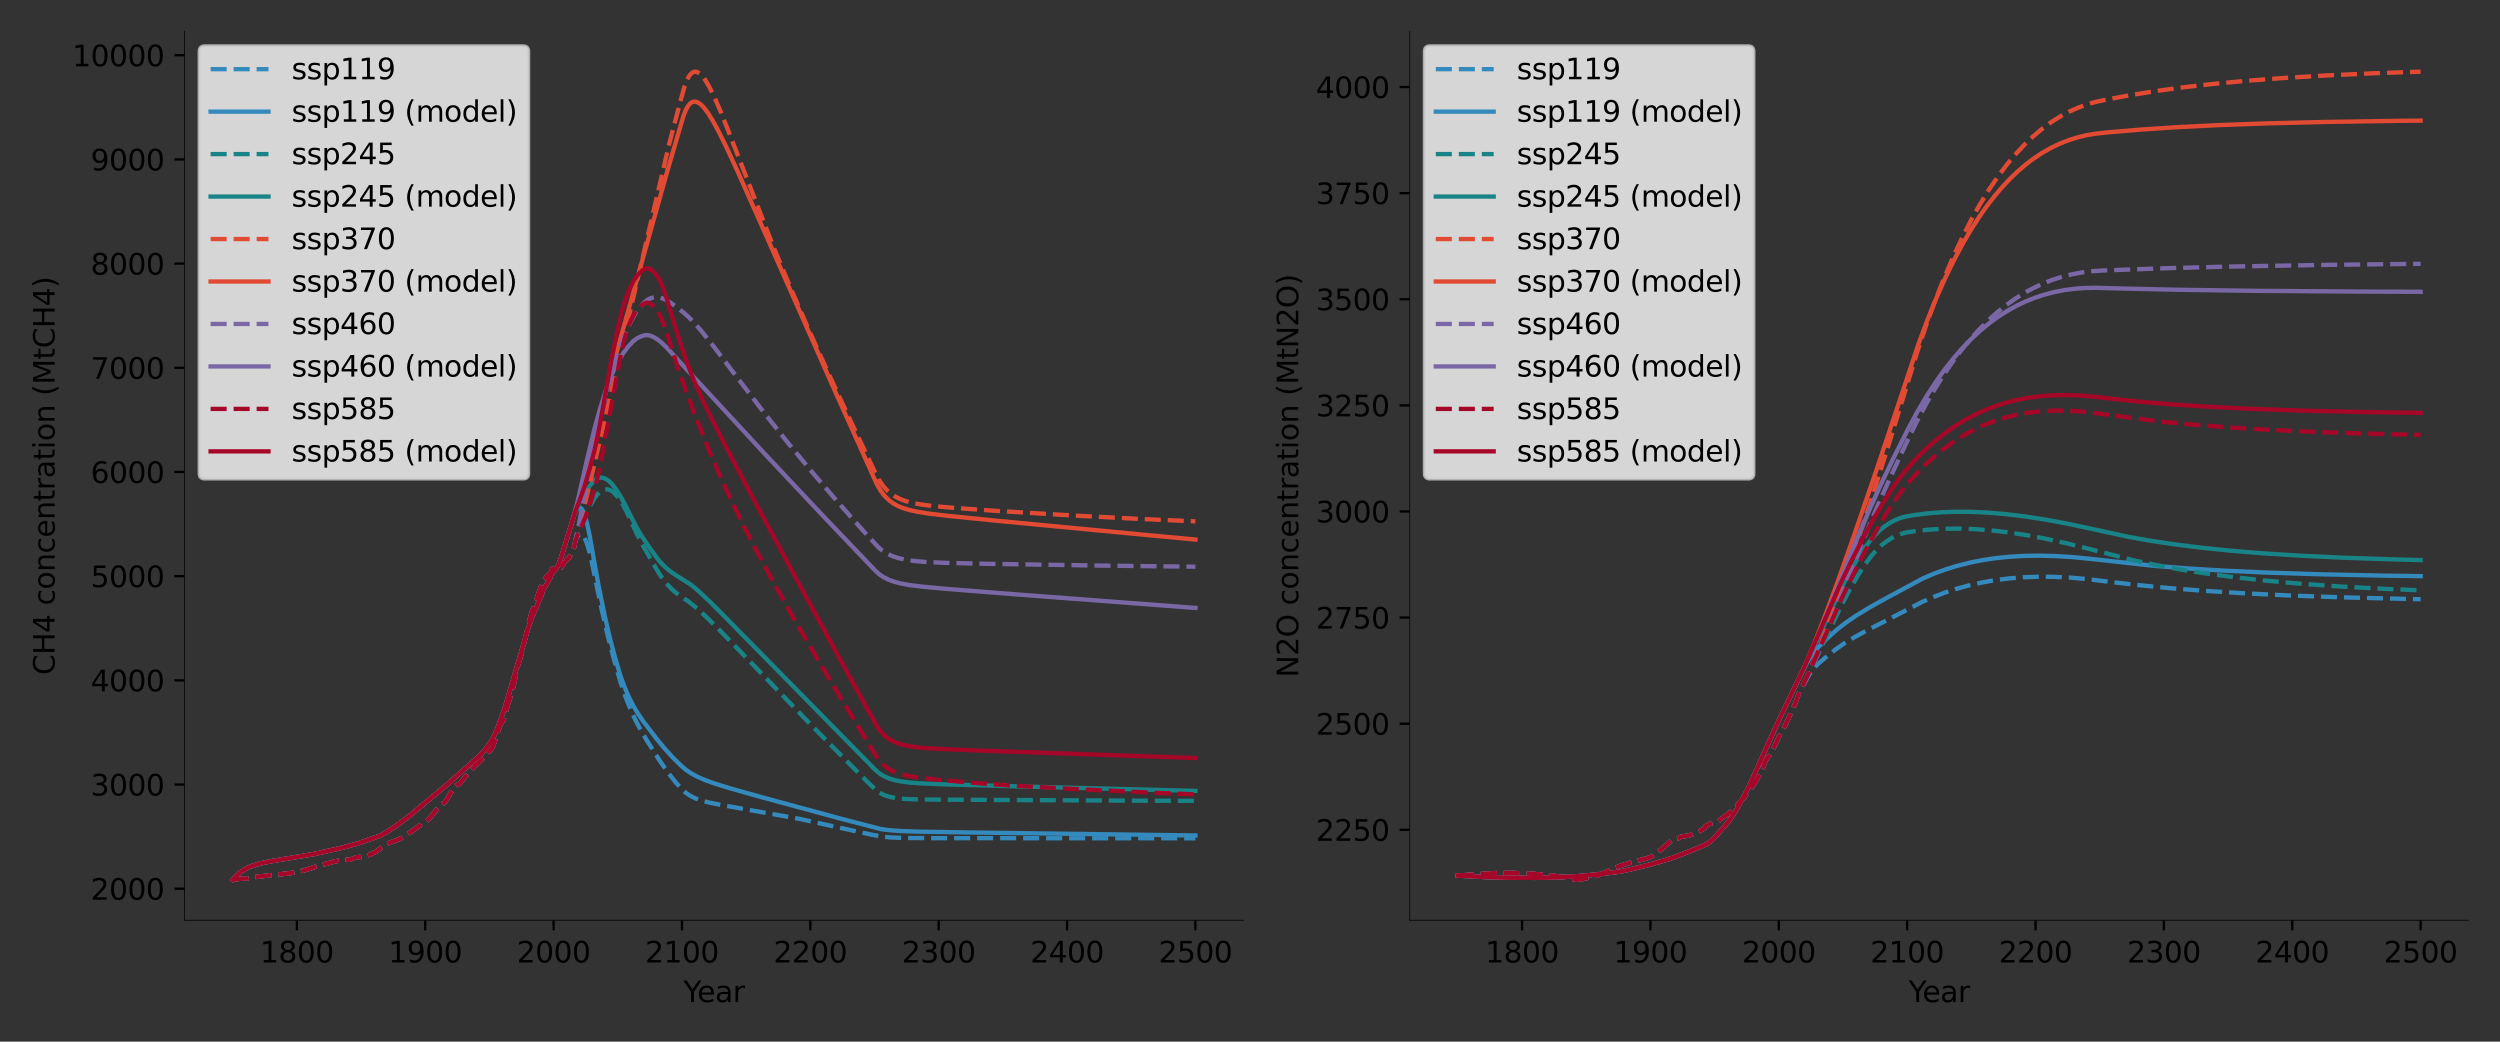<?xml version="1.0" encoding="utf-8" standalone="no"?>
<!DOCTYPE svg PUBLIC "-//W3C//DTD SVG 1.1//EN"
  "http://www.w3.org/Graphics/SVG/1.1/DTD/svg11.dtd">
<svg xmlns:xlink="http://www.w3.org/1999/xlink" width="864pt" height="360pt" viewBox="0 0 864 360" xmlns="http://www.w3.org/2000/svg" version="1.1">
 <rect x="0" y="0" width="864" height="360" fill="#333333" stroke="none"/>
 <defs>
  <style type="text/css">*{stroke-linejoin: round; stroke-linecap: butt}</style>
 </defs>
 <g id="figure_1">
  <g id="axes_1">
   <g id="patch_1">
    <path d="M 63.785 318.04 
L 429.772 318.04 
L 429.772 10.8 
L 63.785 10.8 
L 63.785 318.04 
z
" style="fill: none"/>
   </g>
   <g id="matplotlib.axis_1">
    <g id="xtick_1">
     <g id="line2d_1">
      <defs>
       <path id="m6bc41183a4" d="M 0 0 
L 0 3.5 
" style="stroke: #000000; stroke-width: 0.8"/>
      </defs>
      <g>
       <use xlink:href="#m6bc41183a4" x="102.602" y="318.04" style="stroke: #000000; stroke-width: 0.8"/>
      </g>
     </g>
     <g id="text_1">
      <!-- 1800 -->
      <g transform="translate(89.877 332.638) scale(0.1 -0.1)">
       <defs>
        <path id="DejaVuSans-31" d="M 794 531 
L 1825 531 
L 1825 4091 
L 703 3866 
L 703 4441 
L 1819 4666 
L 2450 4666 
L 2450 531 
L 3481 531 
L 3481 0 
L 794 0 
L 794 531 
z
" transform="scale(0.016)"/>
        <path id="DejaVuSans-38" d="M 2034 2216 
Q 1584 2216 1326 1975 
Q 1069 1734 1069 1313 
Q 1069 891 1326 650 
Q 1584 409 2034 409 
Q 2484 409 2743 651 
Q 3003 894 3003 1313 
Q 3003 1734 2745 1975 
Q 2488 2216 2034 2216 
z
M 1403 2484 
Q 997 2584 770 2862 
Q 544 3141 544 3541 
Q 544 4100 942 4425 
Q 1341 4750 2034 4750 
Q 2731 4750 3128 4425 
Q 3525 4100 3525 3541 
Q 3525 3141 3298 2862 
Q 3072 2584 2669 2484 
Q 3125 2378 3379 2068 
Q 3634 1759 3634 1313 
Q 3634 634 3220 271 
Q 2806 -91 2034 -91 
Q 1263 -91 848 271 
Q 434 634 434 1313 
Q 434 1759 690 2068 
Q 947 2378 1403 2484 
z
M 1172 3481 
Q 1172 3119 1398 2916 
Q 1625 2713 2034 2713 
Q 2441 2713 2670 2916 
Q 2900 3119 2900 3481 
Q 2900 3844 2670 4047 
Q 2441 4250 2034 4250 
Q 1625 4250 1398 4047 
Q 1172 3844 1172 3481 
z
" transform="scale(0.016)"/>
        <path id="DejaVuSans-30" d="M 2034 4250 
Q 1547 4250 1301 3770 
Q 1056 3291 1056 2328 
Q 1056 1369 1301 889 
Q 1547 409 2034 409 
Q 2525 409 2770 889 
Q 3016 1369 3016 2328 
Q 3016 3291 2770 3770 
Q 2525 4250 2034 4250 
z
M 2034 4750 
Q 2819 4750 3233 4129 
Q 3647 3509 3647 2328 
Q 3647 1150 3233 529 
Q 2819 -91 2034 -91 
Q 1250 -91 836 529 
Q 422 1150 422 2328 
Q 422 3509 836 4129 
Q 1250 4750 2034 4750 
z
" transform="scale(0.016)"/>
       </defs>
       <use xlink:href="#DejaVuSans-31"/>
       <use xlink:href="#DejaVuSans-38" transform="translate(63.623 0)"/>
       <use xlink:href="#DejaVuSans-30" transform="translate(127.246 0)"/>
       <use xlink:href="#DejaVuSans-30" transform="translate(190.869 0)"/>
      </g>
     </g>
    </g>
    <g id="xtick_2">
     <g id="line2d_2">
      <g>
       <use xlink:href="#m6bc41183a4" x="146.964" y="318.04" style="stroke: #000000; stroke-width: 0.8"/>
      </g>
     </g>
     <g id="text_2">
      <!-- 1900 -->
      <g transform="translate(134.239 332.638) scale(0.1 -0.1)">
       <defs>
        <path id="DejaVuSans-39" d="M 703 97 
L 703 672 
Q 941 559 1184 500 
Q 1428 441 1663 441 
Q 2288 441 2617 861 
Q 2947 1281 2994 2138 
Q 2813 1869 2534 1725 
Q 2256 1581 1919 1581 
Q 1219 1581 811 2004 
Q 403 2428 403 3163 
Q 403 3881 828 4315 
Q 1253 4750 1959 4750 
Q 2769 4750 3195 4129 
Q 3622 3509 3622 2328 
Q 3622 1225 3098 567 
Q 2575 -91 1691 -91 
Q 1453 -91 1209 -44 
Q 966 3 703 97 
z
M 1959 2075 
Q 2384 2075 2632 2365 
Q 2881 2656 2881 3163 
Q 2881 3666 2632 3958 
Q 2384 4250 1959 4250 
Q 1534 4250 1286 3958 
Q 1038 3666 1038 3163 
Q 1038 2656 1286 2365 
Q 1534 2075 1959 2075 
z
" transform="scale(0.016)"/>
       </defs>
       <use xlink:href="#DejaVuSans-31"/>
       <use xlink:href="#DejaVuSans-39" transform="translate(63.623 0)"/>
       <use xlink:href="#DejaVuSans-30" transform="translate(127.246 0)"/>
       <use xlink:href="#DejaVuSans-30" transform="translate(190.869 0)"/>
      </g>
     </g>
    </g>
    <g id="xtick_3">
     <g id="line2d_3">
      <g>
       <use xlink:href="#m6bc41183a4" x="191.326" y="318.04" style="stroke: #000000; stroke-width: 0.8"/>
      </g>
     </g>
     <g id="text_3">
      <!-- 2000 -->
      <g transform="translate(178.601 332.638) scale(0.1 -0.1)">
       <defs>
        <path id="DejaVuSans-32" d="M 1228 531 
L 3431 531 
L 3431 0 
L 469 0 
L 469 531 
Q 828 903 1448 1529 
Q 2069 2156 2228 2338 
Q 2531 2678 2651 2914 
Q 2772 3150 2772 3378 
Q 2772 3750 2511 3984 
Q 2250 4219 1831 4219 
Q 1534 4219 1204 4116 
Q 875 4013 500 3803 
L 500 4441 
Q 881 4594 1212 4672 
Q 1544 4750 1819 4750 
Q 2544 4750 2975 4387 
Q 3406 4025 3406 3419 
Q 3406 3131 3298 2873 
Q 3191 2616 2906 2266 
Q 2828 2175 2409 1742 
Q 1991 1309 1228 531 
z
" transform="scale(0.016)"/>
       </defs>
       <use xlink:href="#DejaVuSans-32"/>
       <use xlink:href="#DejaVuSans-30" transform="translate(63.623 0)"/>
       <use xlink:href="#DejaVuSans-30" transform="translate(127.246 0)"/>
       <use xlink:href="#DejaVuSans-30" transform="translate(190.869 0)"/>
      </g>
     </g>
    </g>
    <g id="xtick_4">
     <g id="line2d_4">
      <g>
       <use xlink:href="#m6bc41183a4" x="235.688" y="318.04" style="stroke: #000000; stroke-width: 0.8"/>
      </g>
     </g>
     <g id="text_4">
      <!-- 2100 -->
      <g transform="translate(222.963 332.638) scale(0.1 -0.1)">
       <use xlink:href="#DejaVuSans-32"/>
       <use xlink:href="#DejaVuSans-31" transform="translate(63.623 0)"/>
       <use xlink:href="#DejaVuSans-30" transform="translate(127.246 0)"/>
       <use xlink:href="#DejaVuSans-30" transform="translate(190.869 0)"/>
      </g>
     </g>
    </g>
    <g id="xtick_5">
     <g id="line2d_5">
      <g>
       <use xlink:href="#m6bc41183a4" x="280.05" y="318.04" style="stroke: #000000; stroke-width: 0.8"/>
      </g>
     </g>
     <g id="text_5">
      <!-- 2200 -->
      <g transform="translate(267.325 332.638) scale(0.1 -0.1)">
       <use xlink:href="#DejaVuSans-32"/>
       <use xlink:href="#DejaVuSans-32" transform="translate(63.623 0)"/>
       <use xlink:href="#DejaVuSans-30" transform="translate(127.246 0)"/>
       <use xlink:href="#DejaVuSans-30" transform="translate(190.869 0)"/>
      </g>
     </g>
    </g>
    <g id="xtick_6">
     <g id="line2d_6">
      <g>
       <use xlink:href="#m6bc41183a4" x="324.412" y="318.04" style="stroke: #000000; stroke-width: 0.8"/>
      </g>
     </g>
     <g id="text_6">
      <!-- 2300 -->
      <g transform="translate(311.687 332.638) scale(0.1 -0.1)">
       <defs>
        <path id="DejaVuSans-33" d="M 2597 2516 
Q 3050 2419 3304 2112 
Q 3559 1806 3559 1356 
Q 3559 666 3084 287 
Q 2609 -91 1734 -91 
Q 1441 -91 1130 -33 
Q 819 25 488 141 
L 488 750 
Q 750 597 1062 519 
Q 1375 441 1716 441 
Q 2309 441 2620 675 
Q 2931 909 2931 1356 
Q 2931 1769 2642 2001 
Q 2353 2234 1838 2234 
L 1294 2234 
L 1294 2753 
L 1863 2753 
Q 2328 2753 2575 2939 
Q 2822 3125 2822 3475 
Q 2822 3834 2567 4026 
Q 2313 4219 1838 4219 
Q 1578 4219 1281 4162 
Q 984 4106 628 3988 
L 628 4550 
Q 988 4650 1302 4700 
Q 1616 4750 1894 4750 
Q 2613 4750 3031 4423 
Q 3450 4097 3450 3541 
Q 3450 3153 3228 2886 
Q 3006 2619 2597 2516 
z
" transform="scale(0.016)"/>
       </defs>
       <use xlink:href="#DejaVuSans-32"/>
       <use xlink:href="#DejaVuSans-33" transform="translate(63.623 0)"/>
       <use xlink:href="#DejaVuSans-30" transform="translate(127.246 0)"/>
       <use xlink:href="#DejaVuSans-30" transform="translate(190.869 0)"/>
      </g>
     </g>
    </g>
    <g id="xtick_7">
     <g id="line2d_7">
      <g>
       <use xlink:href="#m6bc41183a4" x="368.775" y="318.04" style="stroke: #000000; stroke-width: 0.8"/>
      </g>
     </g>
     <g id="text_7">
      <!-- 2400 -->
      <g transform="translate(356.05 332.638) scale(0.1 -0.1)">
       <defs>
        <path id="DejaVuSans-34" d="M 2419 4116 
L 825 1625 
L 2419 1625 
L 2419 4116 
z
M 2253 4666 
L 3047 4666 
L 3047 1625 
L 3713 1625 
L 3713 1100 
L 3047 1100 
L 3047 0 
L 2419 0 
L 2419 1100 
L 313 1100 
L 313 1709 
L 2253 4666 
z
" transform="scale(0.016)"/>
       </defs>
       <use xlink:href="#DejaVuSans-32"/>
       <use xlink:href="#DejaVuSans-34" transform="translate(63.623 0)"/>
       <use xlink:href="#DejaVuSans-30" transform="translate(127.246 0)"/>
       <use xlink:href="#DejaVuSans-30" transform="translate(190.869 0)"/>
      </g>
     </g>
    </g>
    <g id="xtick_8">
     <g id="line2d_8">
      <g>
       <use xlink:href="#m6bc41183a4" x="413.137" y="318.04" style="stroke: #000000; stroke-width: 0.8"/>
      </g>
     </g>
     <g id="text_8">
      <!-- 2500 -->
      <g transform="translate(400.412 332.638) scale(0.1 -0.1)">
       <defs>
        <path id="DejaVuSans-35" d="M 691 4666 
L 3169 4666 
L 3169 4134 
L 1269 4134 
L 1269 2991 
Q 1406 3038 1543 3061 
Q 1681 3084 1819 3084 
Q 2600 3084 3056 2656 
Q 3513 2228 3513 1497 
Q 3513 744 3044 326 
Q 2575 -91 1722 -91 
Q 1428 -91 1123 -41 
Q 819 9 494 109 
L 494 744 
Q 775 591 1075 516 
Q 1375 441 1709 441 
Q 2250 441 2565 725 
Q 2881 1009 2881 1497 
Q 2881 1984 2565 2268 
Q 2250 2553 1709 2553 
Q 1456 2553 1204 2497 
Q 953 2441 691 2322 
L 691 4666 
z
" transform="scale(0.016)"/>
       </defs>
       <use xlink:href="#DejaVuSans-32"/>
       <use xlink:href="#DejaVuSans-35" transform="translate(63.623 0)"/>
       <use xlink:href="#DejaVuSans-30" transform="translate(127.246 0)"/>
       <use xlink:href="#DejaVuSans-30" transform="translate(190.869 0)"/>
      </g>
     </g>
    </g>
    <g id="text_9">
     <!-- Year -->
     <g transform="translate(236.191 346.317) scale(0.1 -0.1)">
      <defs>
       <path id="DejaVuSans-59" d="M -13 4666 
L 666 4666 
L 1959 2747 
L 3244 4666 
L 3922 4666 
L 2272 2222 
L 2272 0 
L 1638 0 
L 1638 2222 
L -13 4666 
z
" transform="scale(0.016)"/>
       <path id="DejaVuSans-65" d="M 3597 1894 
L 3597 1613 
L 953 1613 
Q 991 1019 1311 708 
Q 1631 397 2203 397 
Q 2534 397 2845 478 
Q 3156 559 3463 722 
L 3463 178 
Q 3153 47 2828 -22 
Q 2503 -91 2169 -91 
Q 1331 -91 842 396 
Q 353 884 353 1716 
Q 353 2575 817 3079 
Q 1281 3584 2069 3584 
Q 2775 3584 3186 3129 
Q 3597 2675 3597 1894 
z
M 3022 2063 
Q 3016 2534 2758 2815 
Q 2500 3097 2075 3097 
Q 1594 3097 1305 2825 
Q 1016 2553 972 2059 
L 3022 2063 
z
" transform="scale(0.016)"/>
       <path id="DejaVuSans-61" d="M 2194 1759 
Q 1497 1759 1228 1600 
Q 959 1441 959 1056 
Q 959 750 1161 570 
Q 1363 391 1709 391 
Q 2188 391 2477 730 
Q 2766 1069 2766 1631 
L 2766 1759 
L 2194 1759 
z
M 3341 1997 
L 3341 0 
L 2766 0 
L 2766 531 
Q 2569 213 2275 61 
Q 1981 -91 1556 -91 
Q 1019 -91 701 211 
Q 384 513 384 1019 
Q 384 1609 779 1909 
Q 1175 2209 1959 2209 
L 2766 2209 
L 2766 2266 
Q 2766 2663 2505 2880 
Q 2244 3097 1772 3097 
Q 1472 3097 1187 3025 
Q 903 2953 641 2809 
L 641 3341 
Q 956 3463 1253 3523 
Q 1550 3584 1831 3584 
Q 2591 3584 2966 3190 
Q 3341 2797 3341 1997 
z
" transform="scale(0.016)"/>
       <path id="DejaVuSans-72" d="M 2631 2963 
Q 2534 3019 2420 3045 
Q 2306 3072 2169 3072 
Q 1681 3072 1420 2755 
Q 1159 2438 1159 1844 
L 1159 0 
L 581 0 
L 581 3500 
L 1159 3500 
L 1159 2956 
Q 1341 3275 1631 3429 
Q 1922 3584 2338 3584 
Q 2397 3584 2469 3576 
Q 2541 3569 2628 3553 
L 2631 2963 
z
" transform="scale(0.016)"/>
      </defs>
      <use xlink:href="#DejaVuSans-59"/>
      <use xlink:href="#DejaVuSans-65" transform="translate(47.834 0)"/>
      <use xlink:href="#DejaVuSans-61" transform="translate(109.357 0)"/>
      <use xlink:href="#DejaVuSans-72" transform="translate(170.637 0)"/>
     </g>
    </g>
   </g>
   <g id="matplotlib.axis_2">
    <g id="ytick_1">
     <g id="line2d_9">
      <defs>
       <path id="m631496e42c" d="M 0 0 
L -3.5 0 
" style="stroke: #000000; stroke-width: 0.8"/>
      </defs>
      <g>
       <use xlink:href="#m631496e42c" x="63.785" y="307.142" style="stroke: #000000; stroke-width: 0.8"/>
      </g>
     </g>
     <g id="text_10">
      <!-- 2000 -->
      <g transform="translate(31.335 310.941) scale(0.1 -0.1)">
       <use xlink:href="#DejaVuSans-32"/>
       <use xlink:href="#DejaVuSans-30" transform="translate(63.623 0)"/>
       <use xlink:href="#DejaVuSans-30" transform="translate(127.246 0)"/>
       <use xlink:href="#DejaVuSans-30" transform="translate(190.869 0)"/>
      </g>
     </g>
    </g>
    <g id="ytick_2">
     <g id="line2d_10">
      <g>
       <use xlink:href="#m631496e42c" x="63.785" y="271.136" style="stroke: #000000; stroke-width: 0.8"/>
      </g>
     </g>
     <g id="text_11">
      <!-- 3000 -->
      <g transform="translate(31.335 274.935) scale(0.1 -0.1)">
       <use xlink:href="#DejaVuSans-33"/>
       <use xlink:href="#DejaVuSans-30" transform="translate(63.623 0)"/>
       <use xlink:href="#DejaVuSans-30" transform="translate(127.246 0)"/>
       <use xlink:href="#DejaVuSans-30" transform="translate(190.869 0)"/>
      </g>
     </g>
    </g>
    <g id="ytick_3">
     <g id="line2d_11">
      <g>
       <use xlink:href="#m631496e42c" x="63.785" y="235.129" style="stroke: #000000; stroke-width: 0.8"/>
      </g>
     </g>
     <g id="text_12">
      <!-- 4000 -->
      <g transform="translate(31.335 238.929) scale(0.1 -0.1)">
       <use xlink:href="#DejaVuSans-34"/>
       <use xlink:href="#DejaVuSans-30" transform="translate(63.623 0)"/>
       <use xlink:href="#DejaVuSans-30" transform="translate(127.246 0)"/>
       <use xlink:href="#DejaVuSans-30" transform="translate(190.869 0)"/>
      </g>
     </g>
    </g>
    <g id="ytick_4">
     <g id="line2d_12">
      <g>
       <use xlink:href="#m631496e42c" x="63.785" y="199.123" style="stroke: #000000; stroke-width: 0.8"/>
      </g>
     </g>
     <g id="text_13">
      <!-- 5000 -->
      <g transform="translate(31.335 202.922) scale(0.1 -0.1)">
       <use xlink:href="#DejaVuSans-35"/>
       <use xlink:href="#DejaVuSans-30" transform="translate(63.623 0)"/>
       <use xlink:href="#DejaVuSans-30" transform="translate(127.246 0)"/>
       <use xlink:href="#DejaVuSans-30" transform="translate(190.869 0)"/>
      </g>
     </g>
    </g>
    <g id="ytick_5">
     <g id="line2d_13">
      <g>
       <use xlink:href="#m631496e42c" x="63.785" y="163.117" style="stroke: #000000; stroke-width: 0.8"/>
      </g>
     </g>
     <g id="text_14">
      <!-- 6000 -->
      <g transform="translate(31.335 166.916) scale(0.1 -0.1)">
       <defs>
        <path id="DejaVuSans-36" d="M 2113 2584 
Q 1688 2584 1439 2293 
Q 1191 2003 1191 1497 
Q 1191 994 1439 701 
Q 1688 409 2113 409 
Q 2538 409 2786 701 
Q 3034 994 3034 1497 
Q 3034 2003 2786 2293 
Q 2538 2584 2113 2584 
z
M 3366 4563 
L 3366 3988 
Q 3128 4100 2886 4159 
Q 2644 4219 2406 4219 
Q 1781 4219 1451 3797 
Q 1122 3375 1075 2522 
Q 1259 2794 1537 2939 
Q 1816 3084 2150 3084 
Q 2853 3084 3261 2657 
Q 3669 2231 3669 1497 
Q 3669 778 3244 343 
Q 2819 -91 2113 -91 
Q 1303 -91 875 529 
Q 447 1150 447 2328 
Q 447 3434 972 4092 
Q 1497 4750 2381 4750 
Q 2619 4750 2861 4703 
Q 3103 4656 3366 4563 
z
" transform="scale(0.016)"/>
       </defs>
       <use xlink:href="#DejaVuSans-36"/>
       <use xlink:href="#DejaVuSans-30" transform="translate(63.623 0)"/>
       <use xlink:href="#DejaVuSans-30" transform="translate(127.246 0)"/>
       <use xlink:href="#DejaVuSans-30" transform="translate(190.869 0)"/>
      </g>
     </g>
    </g>
    <g id="ytick_6">
     <g id="line2d_14">
      <g>
       <use xlink:href="#m631496e42c" x="63.785" y="127.11" style="stroke: #000000; stroke-width: 0.8"/>
      </g>
     </g>
     <g id="text_15">
      <!-- 7000 -->
      <g transform="translate(31.335 130.91) scale(0.1 -0.1)">
       <defs>
        <path id="DejaVuSans-37" d="M 525 4666 
L 3525 4666 
L 3525 4397 
L 1831 0 
L 1172 0 
L 2766 4134 
L 525 4134 
L 525 4666 
z
" transform="scale(0.016)"/>
       </defs>
       <use xlink:href="#DejaVuSans-37"/>
       <use xlink:href="#DejaVuSans-30" transform="translate(63.623 0)"/>
       <use xlink:href="#DejaVuSans-30" transform="translate(127.246 0)"/>
       <use xlink:href="#DejaVuSans-30" transform="translate(190.869 0)"/>
      </g>
     </g>
    </g>
    <g id="ytick_7">
     <g id="line2d_15">
      <g>
       <use xlink:href="#m631496e42c" x="63.785" y="91.104" style="stroke: #000000; stroke-width: 0.8"/>
      </g>
     </g>
     <g id="text_16">
      <!-- 8000 -->
      <g transform="translate(31.335 94.903) scale(0.1 -0.1)">
       <use xlink:href="#DejaVuSans-38"/>
       <use xlink:href="#DejaVuSans-30" transform="translate(63.623 0)"/>
       <use xlink:href="#DejaVuSans-30" transform="translate(127.246 0)"/>
       <use xlink:href="#DejaVuSans-30" transform="translate(190.869 0)"/>
      </g>
     </g>
    </g>
    <g id="ytick_8">
     <g id="line2d_16">
      <g>
       <use xlink:href="#m631496e42c" x="63.785" y="55.098" style="stroke: #000000; stroke-width: 0.8"/>
      </g>
     </g>
     <g id="text_17">
      <!-- 9000 -->
      <g transform="translate(31.335 58.897) scale(0.1 -0.1)">
       <use xlink:href="#DejaVuSans-39"/>
       <use xlink:href="#DejaVuSans-30" transform="translate(63.623 0)"/>
       <use xlink:href="#DejaVuSans-30" transform="translate(127.246 0)"/>
       <use xlink:href="#DejaVuSans-30" transform="translate(190.869 0)"/>
      </g>
     </g>
    </g>
    <g id="ytick_9">
     <g id="line2d_17">
      <g>
       <use xlink:href="#m631496e42c" x="63.785" y="19.091" style="stroke: #000000; stroke-width: 0.8"/>
      </g>
     </g>
     <g id="text_18">
      <!-- 10000 -->
      <g transform="translate(24.973 22.891) scale(0.1 -0.1)">
       <use xlink:href="#DejaVuSans-31"/>
       <use xlink:href="#DejaVuSans-30" transform="translate(63.623 0)"/>
       <use xlink:href="#DejaVuSans-30" transform="translate(127.246 0)"/>
       <use xlink:href="#DejaVuSans-30" transform="translate(190.869 0)"/>
       <use xlink:href="#DejaVuSans-30" transform="translate(254.492 0)"/>
      </g>
     </g>
    </g>
    <g id="text_19">
     <!-- CH4 concentration (MtCH4) -->
     <g transform="translate(18.893 233.268) rotate(-90) scale(0.1 -0.1)">
      <defs>
       <path id="DejaVuSans-43" d="M 4122 4306 
L 4122 3641 
Q 3803 3938 3442 4084 
Q 3081 4231 2675 4231 
Q 1875 4231 1450 3742 
Q 1025 3253 1025 2328 
Q 1025 1406 1450 917 
Q 1875 428 2675 428 
Q 3081 428 3442 575 
Q 3803 722 4122 1019 
L 4122 359 
Q 3791 134 3420 21 
Q 3050 -91 2638 -91 
Q 1578 -91 968 557 
Q 359 1206 359 2328 
Q 359 3453 968 4101 
Q 1578 4750 2638 4750 
Q 3056 4750 3426 4639 
Q 3797 4528 4122 4306 
z
" transform="scale(0.016)"/>
       <path id="DejaVuSans-48" d="M 628 4666 
L 1259 4666 
L 1259 2753 
L 3553 2753 
L 3553 4666 
L 4184 4666 
L 4184 0 
L 3553 0 
L 3553 2222 
L 1259 2222 
L 1259 0 
L 628 0 
L 628 4666 
z
" transform="scale(0.016)"/>
       <path id="DejaVuSans-20" transform="scale(0.016)"/>
       <path id="DejaVuSans-63" d="M 3122 3366 
L 3122 2828 
Q 2878 2963 2633 3030 
Q 2388 3097 2138 3097 
Q 1578 3097 1268 2742 
Q 959 2388 959 1747 
Q 959 1106 1268 751 
Q 1578 397 2138 397 
Q 2388 397 2633 464 
Q 2878 531 3122 666 
L 3122 134 
Q 2881 22 2623 -34 
Q 2366 -91 2075 -91 
Q 1284 -91 818 406 
Q 353 903 353 1747 
Q 353 2603 823 3093 
Q 1294 3584 2113 3584 
Q 2378 3584 2631 3529 
Q 2884 3475 3122 3366 
z
" transform="scale(0.016)"/>
       <path id="DejaVuSans-6f" d="M 1959 3097 
Q 1497 3097 1228 2736 
Q 959 2375 959 1747 
Q 959 1119 1226 758 
Q 1494 397 1959 397 
Q 2419 397 2687 759 
Q 2956 1122 2956 1747 
Q 2956 2369 2687 2733 
Q 2419 3097 1959 3097 
z
M 1959 3584 
Q 2709 3584 3137 3096 
Q 3566 2609 3566 1747 
Q 3566 888 3137 398 
Q 2709 -91 1959 -91 
Q 1206 -91 779 398 
Q 353 888 353 1747 
Q 353 2609 779 3096 
Q 1206 3584 1959 3584 
z
" transform="scale(0.016)"/>
       <path id="DejaVuSans-6e" d="M 3513 2113 
L 3513 0 
L 2938 0 
L 2938 2094 
Q 2938 2591 2744 2837 
Q 2550 3084 2163 3084 
Q 1697 3084 1428 2787 
Q 1159 2491 1159 1978 
L 1159 0 
L 581 0 
L 581 3500 
L 1159 3500 
L 1159 2956 
Q 1366 3272 1645 3428 
Q 1925 3584 2291 3584 
Q 2894 3584 3203 3211 
Q 3513 2838 3513 2113 
z
" transform="scale(0.016)"/>
       <path id="DejaVuSans-74" d="M 1172 4494 
L 1172 3500 
L 2356 3500 
L 2356 3053 
L 1172 3053 
L 1172 1153 
Q 1172 725 1289 603 
Q 1406 481 1766 481 
L 2356 481 
L 2356 0 
L 1766 0 
Q 1100 0 847 248 
Q 594 497 594 1153 
L 594 3053 
L 172 3053 
L 172 3500 
L 594 3500 
L 594 4494 
L 1172 4494 
z
" transform="scale(0.016)"/>
       <path id="DejaVuSans-69" d="M 603 3500 
L 1178 3500 
L 1178 0 
L 603 0 
L 603 3500 
z
M 603 4863 
L 1178 4863 
L 1178 4134 
L 603 4134 
L 603 4863 
z
" transform="scale(0.016)"/>
       <path id="DejaVuSans-28" d="M 1984 4856 
Q 1566 4138 1362 3434 
Q 1159 2731 1159 2009 
Q 1159 1288 1364 580 
Q 1569 -128 1984 -844 
L 1484 -844 
Q 1016 -109 783 600 
Q 550 1309 550 2009 
Q 550 2706 781 3412 
Q 1013 4119 1484 4856 
L 1984 4856 
z
" transform="scale(0.016)"/>
       <path id="DejaVuSans-4d" d="M 628 4666 
L 1569 4666 
L 2759 1491 
L 3956 4666 
L 4897 4666 
L 4897 0 
L 4281 0 
L 4281 4097 
L 3078 897 
L 2444 897 
L 1241 4097 
L 1241 0 
L 628 0 
L 628 4666 
z
" transform="scale(0.016)"/>
       <path id="DejaVuSans-29" d="M 513 4856 
L 1013 4856 
Q 1481 4119 1714 3412 
Q 1947 2706 1947 2009 
Q 1947 1309 1714 600 
Q 1481 -109 1013 -844 
L 513 -844 
Q 928 -128 1133 580 
Q 1338 1288 1338 2009 
Q 1338 2731 1133 3434 
Q 928 4138 513 4856 
z
" transform="scale(0.016)"/>
      </defs>
      <use xlink:href="#DejaVuSans-43"/>
      <use xlink:href="#DejaVuSans-48" transform="translate(69.824 0)"/>
      <use xlink:href="#DejaVuSans-34" transform="translate(145.02 0)"/>
      <use xlink:href="#DejaVuSans-20" transform="translate(208.643 0)"/>
      <use xlink:href="#DejaVuSans-63" transform="translate(240.43 0)"/>
      <use xlink:href="#DejaVuSans-6f" transform="translate(295.41 0)"/>
      <use xlink:href="#DejaVuSans-6e" transform="translate(356.592 0)"/>
      <use xlink:href="#DejaVuSans-63" transform="translate(419.971 0)"/>
      <use xlink:href="#DejaVuSans-65" transform="translate(474.951 0)"/>
      <use xlink:href="#DejaVuSans-6e" transform="translate(536.475 0)"/>
      <use xlink:href="#DejaVuSans-74" transform="translate(599.854 0)"/>
      <use xlink:href="#DejaVuSans-72" transform="translate(639.062 0)"/>
      <use xlink:href="#DejaVuSans-61" transform="translate(680.176 0)"/>
      <use xlink:href="#DejaVuSans-74" transform="translate(741.455 0)"/>
      <use xlink:href="#DejaVuSans-69" transform="translate(780.664 0)"/>
      <use xlink:href="#DejaVuSans-6f" transform="translate(808.447 0)"/>
      <use xlink:href="#DejaVuSans-6e" transform="translate(869.629 0)"/>
      <use xlink:href="#DejaVuSans-20" transform="translate(933.008 0)"/>
      <use xlink:href="#DejaVuSans-28" transform="translate(964.795 0)"/>
      <use xlink:href="#DejaVuSans-4d" transform="translate(1003.809 0)"/>
      <use xlink:href="#DejaVuSans-74" transform="translate(1090.088 0)"/>
      <use xlink:href="#DejaVuSans-43" transform="translate(1129.297 0)"/>
      <use xlink:href="#DejaVuSans-48" transform="translate(1199.121 0)"/>
      <use xlink:href="#DejaVuSans-34" transform="translate(1274.316 0)"/>
      <use xlink:href="#DejaVuSans-29" transform="translate(1337.939 0)"/>
     </g>
    </g>
   </g>
   <g id="line2d_18">
    <path d="M 80.421 304.075 
L 82.195 303.788 
L 84.413 303.593 
L 85.301 303.627 
L 87.075 303.296 
L 89.293 302.956 
L 95.06 302.307 
L 99.497 301.891 
L 102.602 301.369 
L 104.82 300.865 
L 107.038 300.2 
L 109.256 299.483 
L 115.91 297.653 
L 118.572 297.228 
L 120.79 297.13 
L 121.678 296.88 
L 123.008 296.288 
L 124.339 296.19 
L 125.67 296.093 
L 127.888 295.344 
L 130.106 294.259 
L 132.324 292.517 
L 133.655 291.651 
L 138.092 289.981 
L 140.31 288.716 
L 142.528 287.139 
L 145.189 285.252 
L 145.633 285.097 
L 146.964 284.145 
L 147.851 283.408 
L 148.738 282.445 
L 152.287 278.186 
L 153.618 277.379 
L 154.506 276.136 
L 155.836 273.929 
L 157.167 271.87 
L 157.611 271.427 
L 158.498 271.001 
L 158.942 270.778 
L 159.829 269.66 
L 160.716 268.548 
L 162.047 267.082 
L 163.378 265.589 
L 163.822 265.146 
L 164.265 264.502 
L 165.152 263.852 
L 166.04 262.885 
L 167.371 261.756 
L 168.701 260.043 
L 169.145 259.686 
L 170.032 258.61 
L 170.92 256.544 
L 171.807 253.806 
L 172.694 251.105 
L 173.138 250.088 
L 174.025 248.842 
L 174.468 247.496 
L 175.356 243.924 
L 176.243 241.371 
L 176.687 240.136 
L 177.574 236.536 
L 178.905 230.382 
L 180.236 226.025 
L 181.566 220.363 
L 182.897 214.64 
L 183.785 211.563 
L 184.672 209.172 
L 186.89 202.86 
L 187.777 200.526 
L 188.221 200.222 
L 189.108 198.977 
L 189.552 198.776 
L 189.995 198.333 
L 190.882 196.619 
L 191.326 196.639 
L 191.77 196.79 
L 192.213 196.541 
L 192.657 196.066 
L 193.101 196 
L 193.988 196.083 
L 194.431 195.515 
L 194.875 194.544 
L 195.319 194.166 
L 196.206 193.04 
L 196.65 192.815 
L 197.537 191.151 
L 198.424 189.085 
L 198.868 186.922 
L 199.311 185.902 
L 199.755 185.179 
L 200.199 184.729 
L 200.642 184.536 
L 201.086 184.626 
L 201.529 185.024 
L 201.973 185.707 
L 202.86 187.855 
L 203.747 190.927 
L 204.635 194.804 
L 207.74 209.812 
L 209.958 219.336 
L 212.176 227.868 
L 214.394 235.555 
L 216.169 240.798 
L 217.943 245.231 
L 219.718 249.055 
L 221.492 252.413 
L 223.71 256.151 
L 228.147 263.126 
L 230.808 266.897 
L 233.47 270.317 
L 235.245 272.321 
L 237.019 273.976 
L 238.35 274.906 
L 240.124 275.831 
L 242.343 276.652 
L 245.004 277.357 
L 248.997 278.144 
L 276.501 283.041 
L 287.148 285.396 
L 300.457 288.302 
L 304.893 289.152 
L 307.998 289.431 
L 312.878 289.604 
L 323.082 289.67 
L 413.137 289.704 
L 413.137 289.704 
" clip-path="url(#p24f68012a7)" style="fill: none; stroke-dasharray: 5.55,2.4; stroke-dashoffset: 0; stroke: #348abd; stroke-width: 1.5"/>
   </g>
   <g id="line2d_19">
    <path d="M 80.421 304.075 
L 81.752 302.596 
L 83.083 301.448 
L 84.857 300.295 
L 86.631 299.448 
L 89.737 298.44 
L 93.729 297.618 
L 96.835 297.113 
L 108.813 295.1 
L 118.572 292.896 
L 123.896 291.42 
L 131.437 288.797 
L 133.655 287.547 
L 137.204 285.195 
L 141.641 281.851 
L 154.506 271.166 
L 166.483 260.482 
L 168.258 258.31 
L 169.589 256.42 
L 170.476 254.918 
L 171.807 251.985 
L 173.581 247.202 
L 174.912 243.162 
L 182.454 217.41 
L 183.785 213.503 
L 186.446 207.369 
L 187.334 205.147 
L 187.777 203.68 
L 189.995 200.18 
L 190.439 198.761 
L 190.882 198.024 
L 192.213 196.627 
L 193.101 194.972 
L 193.988 192.476 
L 195.319 188.188 
L 197.537 180.887 
L 198.424 177.993 
L 198.868 176.946 
L 199.311 176.2 
L 199.755 175.727 
L 200.199 175.503 
L 200.642 175.503 
L 201.086 175.905 
L 201.529 176.671 
L 201.973 177.769 
L 202.86 180.837 
L 203.747 184.896 
L 205.078 192.467 
L 206.853 202.341 
L 209.071 213.173 
L 210.845 220.809 
L 212.62 227.478 
L 214.394 233.428 
L 215.725 237.138 
L 217.056 240.284 
L 218.831 243.836 
L 220.605 246.814 
L 222.38 249.391 
L 226.816 255.195 
L 229.478 258.436 
L 232.583 261.873 
L 235.245 264.47 
L 237.019 266.011 
L 238.794 267.232 
L 241.012 268.439 
L 243.673 269.597 
L 247.222 270.867 
L 252.546 272.508 
L 263.193 275.504 
L 290.697 282.96 
L 304.45 286.532 
L 307.111 286.898 
L 311.104 287.196 
L 317.758 287.422 
L 335.059 287.7 
L 413.137 288.732 
L 413.137 288.732 
" clip-path="url(#p24f68012a7)" style="fill: none; stroke: #348abd; stroke-width: 1.5; stroke-linecap: square"/>
   </g>
   <g id="line2d_20">
    <path d="M 80.421 304.075 
L 82.195 303.788 
L 84.413 303.593 
L 85.301 303.627 
L 87.075 303.296 
L 89.293 302.956 
L 95.06 302.307 
L 99.497 301.891 
L 102.602 301.369 
L 104.82 300.865 
L 107.038 300.2 
L 109.256 299.483 
L 115.91 297.653 
L 118.572 297.228 
L 120.79 297.13 
L 121.678 296.88 
L 123.008 296.288 
L 124.339 296.19 
L 125.67 296.093 
L 127.888 295.344 
L 130.106 294.259 
L 132.324 292.517 
L 133.655 291.651 
L 138.092 289.981 
L 140.31 288.716 
L 142.528 287.139 
L 145.189 285.252 
L 145.633 285.097 
L 146.964 284.145 
L 147.851 283.408 
L 148.738 282.445 
L 152.287 278.186 
L 153.618 277.379 
L 154.506 276.136 
L 155.836 273.929 
L 157.167 271.87 
L 157.611 271.427 
L 158.498 271.001 
L 158.942 270.778 
L 159.829 269.66 
L 160.716 268.548 
L 162.047 267.082 
L 163.378 265.589 
L 163.822 265.146 
L 164.265 264.502 
L 165.152 263.852 
L 166.04 262.885 
L 167.371 261.756 
L 168.701 260.043 
L 169.145 259.686 
L 170.032 258.61 
L 170.92 256.544 
L 171.807 253.806 
L 172.694 251.105 
L 173.138 250.088 
L 174.025 248.842 
L 174.468 247.496 
L 175.356 243.924 
L 176.243 241.371 
L 176.687 240.136 
L 177.574 236.536 
L 178.905 230.382 
L 180.236 226.025 
L 181.566 220.363 
L 182.897 214.64 
L 183.785 211.563 
L 184.672 209.172 
L 186.89 202.86 
L 187.777 200.526 
L 188.221 200.222 
L 189.108 198.977 
L 189.552 198.776 
L 189.995 198.333 
L 190.882 196.619 
L 191.326 196.639 
L 191.77 196.79 
L 192.213 196.541 
L 192.657 196.066 
L 193.101 196 
L 193.988 196.083 
L 194.431 195.515 
L 194.875 194.544 
L 195.319 194.166 
L 196.206 193.04 
L 196.65 192.815 
L 197.537 191.151 
L 198.424 189.085 
L 198.868 186.806 
L 200.199 182.99 
L 201.973 178.834 
L 203.747 175.238 
L 205.522 172.082 
L 206.409 170.907 
L 207.296 170.063 
L 208.184 169.505 
L 209.071 169.195 
L 209.958 169.118 
L 210.845 169.369 
L 211.733 169.922 
L 212.62 170.737 
L 213.951 172.366 
L 215.282 174.456 
L 216.613 176.964 
L 218.387 180.808 
L 220.161 184.644 
L 222.38 188.881 
L 227.259 197.331 
L 228.59 199.408 
L 230.365 201.709 
L 232.139 203.585 
L 233.914 205.116 
L 235.688 206.375 
L 237.906 207.863 
L 240.124 209.624 
L 243.23 212.402 
L 247.666 216.731 
L 255.208 224.493 
L 280.938 251.192 
L 298.239 268.691 
L 302.231 272.591 
L 303.562 273.683 
L 304.893 274.469 
L 306.224 275.025 
L 307.998 275.52 
L 310.217 275.89 
L 313.322 276.152 
L 318.645 276.313 
L 332.841 276.4 
L 370.105 276.597 
L 408.257 276.769 
L 413.137 276.779 
L 413.137 276.779 
" clip-path="url(#p24f68012a7)" style="fill: none; stroke-dasharray: 5.55,2.4; stroke-dashoffset: 0; stroke: #188487; stroke-width: 1.5"/>
   </g>
   <g id="line2d_21">
    <path d="M 80.421 304.075 
L 81.752 302.596 
L 83.083 301.448 
L 84.857 300.295 
L 86.631 299.448 
L 89.737 298.44 
L 93.729 297.618 
L 96.835 297.113 
L 108.813 295.1 
L 118.572 292.896 
L 123.896 291.42 
L 131.437 288.797 
L 133.655 287.547 
L 137.204 285.195 
L 141.641 281.851 
L 154.506 271.166 
L 166.483 260.482 
L 168.258 258.31 
L 169.589 256.42 
L 170.476 254.918 
L 171.807 251.985 
L 173.581 247.202 
L 174.912 243.162 
L 182.454 217.41 
L 183.785 213.503 
L 186.446 207.369 
L 187.334 205.147 
L 187.777 203.68 
L 189.995 200.18 
L 190.439 198.761 
L 190.882 198.024 
L 192.213 196.627 
L 193.101 194.972 
L 193.988 192.476 
L 195.319 188.188 
L 197.537 180.887 
L 198.424 177.993 
L 199.311 175.618 
L 200.199 173.677 
L 201.529 171.303 
L 203.304 168.613 
L 205.078 166.307 
L 205.966 165.536 
L 206.853 165.137 
L 207.74 165.043 
L 208.627 165.2 
L 209.515 165.565 
L 210.402 166.19 
L 211.289 167.057 
L 212.62 168.719 
L 213.951 170.718 
L 215.725 173.832 
L 217.943 178.251 
L 219.718 181.768 
L 221.492 184.814 
L 223.71 188.193 
L 226.816 192.529 
L 228.147 194.208 
L 229.921 196.023 
L 231.696 197.498 
L 233.914 199.005 
L 238.794 202.067 
L 241.455 204.301 
L 245.004 207.632 
L 250.771 213.409 
L 302.675 266.224 
L 304.006 267.329 
L 305.337 268.165 
L 307.111 268.976 
L 308.886 269.542 
L 311.104 270.022 
L 314.209 270.439 
L 318.645 270.77 
L 326.631 271.09 
L 352.804 271.799 
L 413.137 273.328 
L 413.137 273.328 
" clip-path="url(#p24f68012a7)" style="fill: none; stroke: #188487; stroke-width: 1.5; stroke-linecap: square"/>
   </g>
   <g id="line2d_22">
    <path d="M 80.421 304.075 
L 82.195 303.788 
L 84.413 303.593 
L 85.301 303.627 
L 87.075 303.296 
L 89.293 302.956 
L 95.06 302.307 
L 99.497 301.891 
L 102.602 301.369 
L 104.82 300.865 
L 107.038 300.2 
L 109.256 299.483 
L 115.91 297.653 
L 118.572 297.228 
L 120.79 297.13 
L 121.678 296.88 
L 123.008 296.288 
L 124.339 296.19 
L 125.67 296.093 
L 127.888 295.344 
L 130.106 294.259 
L 132.324 292.517 
L 133.655 291.651 
L 138.092 289.981 
L 140.31 288.716 
L 142.528 287.139 
L 145.189 285.252 
L 145.633 285.097 
L 146.964 284.145 
L 147.851 283.408 
L 148.738 282.445 
L 152.287 278.186 
L 153.618 277.379 
L 154.506 276.136 
L 155.836 273.929 
L 157.167 271.87 
L 157.611 271.427 
L 158.498 271.001 
L 158.942 270.778 
L 159.829 269.66 
L 160.716 268.548 
L 162.047 267.082 
L 163.378 265.589 
L 163.822 265.146 
L 164.265 264.502 
L 165.152 263.852 
L 166.04 262.885 
L 167.371 261.756 
L 168.701 260.043 
L 169.145 259.686 
L 170.032 258.61 
L 170.92 256.544 
L 171.807 253.806 
L 172.694 251.105 
L 173.138 250.088 
L 174.025 248.842 
L 174.468 247.496 
L 175.356 243.924 
L 176.243 241.371 
L 176.687 240.136 
L 177.574 236.536 
L 178.905 230.382 
L 180.236 226.025 
L 181.566 220.363 
L 182.897 214.64 
L 183.785 211.563 
L 184.672 209.172 
L 186.89 202.86 
L 187.777 200.526 
L 188.221 200.222 
L 189.108 198.977 
L 189.552 198.776 
L 189.995 198.333 
L 190.882 196.619 
L 191.326 196.639 
L 191.77 196.79 
L 192.213 196.541 
L 192.657 196.066 
L 193.101 196 
L 193.988 196.083 
L 194.431 195.515 
L 194.875 194.544 
L 195.319 194.166 
L 196.206 193.04 
L 196.65 192.815 
L 197.537 191.151 
L 198.424 189.085 
L 198.868 186.733 
L 201.086 178.535 
L 203.304 169.455 
L 231.252 49.84 
L 235.245 34.63 
L 236.575 29.863 
L 237.463 27.526 
L 238.35 25.973 
L 239.237 25.086 
L 239.681 24.861 
L 240.124 24.765 
L 241.012 24.925 
L 241.899 25.486 
L 242.786 26.388 
L 243.673 27.573 
L 245.004 29.781 
L 246.779 33.33 
L 248.997 38.419 
L 252.102 46.216 
L 267.185 85.016 
L 272.952 98.869 
L 279.163 113.178 
L 285.817 127.961 
L 293.803 145.156 
L 302.675 163.782 
L 304.006 166.22 
L 305.337 168.103 
L 306.668 169.562 
L 307.998 170.697 
L 309.329 171.584 
L 311.104 172.482 
L 312.878 173.145 
L 315.096 173.749 
L 318.202 174.336 
L 322.638 174.898 
L 329.736 175.527 
L 343.488 176.502 
L 370.549 178.146 
L 394.505 179.366 
L 413.137 180.173 
L 413.137 180.173 
" clip-path="url(#p24f68012a7)" style="fill: none; stroke-dasharray: 5.55,2.4; stroke-dashoffset: 0; stroke: #e24a33; stroke-width: 1.5"/>
   </g>
   <g id="line2d_23">
    <path d="M 80.421 304.075 
L 81.752 302.596 
L 83.083 301.448 
L 84.857 300.295 
L 86.631 299.448 
L 89.737 298.44 
L 93.729 297.618 
L 96.835 297.113 
L 108.813 295.1 
L 118.572 292.896 
L 123.896 291.42 
L 131.437 288.797 
L 133.655 287.547 
L 137.204 285.195 
L 141.641 281.851 
L 154.506 271.166 
L 166.483 260.482 
L 168.258 258.31 
L 169.589 256.42 
L 170.476 254.918 
L 171.807 251.985 
L 173.581 247.202 
L 174.912 243.162 
L 182.454 217.41 
L 183.785 213.503 
L 186.446 207.369 
L 187.334 205.147 
L 187.777 203.68 
L 189.995 200.18 
L 190.439 198.761 
L 190.882 198.024 
L 192.213 196.627 
L 193.101 194.972 
L 193.988 192.476 
L 195.319 188.188 
L 197.537 180.887 
L 200.642 170.078 
L 204.191 155.907 
L 208.184 139.958 
L 212.176 125.029 
L 217.943 104.391 
L 225.929 75.885 
L 230.808 58.488 
L 236.132 40.308 
L 237.019 37.984 
L 237.906 36.43 
L 238.794 35.511 
L 239.681 35.116 
L 240.568 35.151 
L 241.455 35.542 
L 242.343 36.225 
L 243.23 37.148 
L 244.561 38.894 
L 246.335 41.726 
L 248.553 45.818 
L 251.215 51.227 
L 255.208 59.874 
L 262.749 76.841 
L 289.366 136.962 
L 303.119 167.494 
L 304.45 169.74 
L 305.78 171.455 
L 307.111 172.771 
L 308.442 173.79 
L 310.217 174.811 
L 311.991 175.561 
L 314.209 176.247 
L 316.871 176.841 
L 320.863 177.481 
L 327.518 178.272 
L 343.932 179.918 
L 395.835 184.864 
L 413.137 186.469 
L 413.137 186.469 
" clip-path="url(#p24f68012a7)" style="fill: none; stroke: #e24a33; stroke-width: 1.5; stroke-linecap: square"/>
   </g>
   <g id="line2d_24">
    <path d="M 80.421 304.075 
L 82.195 303.788 
L 84.413 303.593 
L 85.301 303.627 
L 87.075 303.296 
L 89.293 302.956 
L 95.06 302.307 
L 99.497 301.891 
L 102.602 301.369 
L 104.82 300.865 
L 107.038 300.2 
L 109.256 299.483 
L 115.91 297.653 
L 118.572 297.228 
L 120.79 297.13 
L 121.678 296.88 
L 123.008 296.288 
L 124.339 296.19 
L 125.67 296.093 
L 127.888 295.344 
L 130.106 294.259 
L 132.324 292.517 
L 133.655 291.651 
L 138.092 289.981 
L 140.31 288.716 
L 142.528 287.139 
L 145.189 285.252 
L 145.633 285.097 
L 146.964 284.145 
L 147.851 283.408 
L 148.738 282.445 
L 152.287 278.186 
L 153.618 277.379 
L 154.506 276.136 
L 155.836 273.929 
L 157.167 271.87 
L 157.611 271.427 
L 158.498 271.001 
L 158.942 270.778 
L 159.829 269.66 
L 160.716 268.548 
L 162.047 267.082 
L 163.378 265.589 
L 163.822 265.146 
L 164.265 264.502 
L 165.152 263.852 
L 166.04 262.885 
L 167.371 261.756 
L 168.701 260.043 
L 169.145 259.686 
L 170.032 258.61 
L 170.92 256.544 
L 171.807 253.806 
L 172.694 251.105 
L 173.138 250.088 
L 174.025 248.842 
L 174.468 247.496 
L 175.356 243.924 
L 176.243 241.371 
L 176.687 240.136 
L 177.574 236.536 
L 178.905 230.382 
L 180.236 226.025 
L 181.566 220.363 
L 182.897 214.64 
L 183.785 211.563 
L 184.672 209.172 
L 186.89 202.86 
L 187.777 200.526 
L 188.221 200.222 
L 189.108 198.977 
L 189.552 198.776 
L 189.995 198.333 
L 190.882 196.619 
L 191.326 196.639 
L 191.77 196.79 
L 192.213 196.541 
L 192.657 196.066 
L 193.101 196 
L 193.988 196.083 
L 194.431 195.515 
L 194.875 194.544 
L 195.319 194.166 
L 196.206 193.04 
L 196.65 192.815 
L 197.537 191.151 
L 198.424 189.085 
L 198.868 186.65 
L 199.755 182.827 
L 201.086 175.872 
L 204.191 159.79 
L 206.853 147.144 
L 209.515 135.87 
L 211.289 129.239 
L 213.064 123.481 
L 214.838 118.417 
L 216.613 114.119 
L 218.387 110.427 
L 219.718 108.113 
L 221.049 106.264 
L 222.38 104.786 
L 223.71 103.663 
L 224.598 103.178 
L 225.485 102.878 
L 226.816 102.714 
L 228.147 102.853 
L 229.478 103.306 
L 230.808 104.012 
L 232.583 105.223 
L 236.132 107.935 
L 237.906 109.488 
L 240.124 111.78 
L 242.786 114.873 
L 246.779 119.911 
L 255.208 131.054 
L 264.524 143.225 
L 272.509 153.271 
L 280.494 162.949 
L 288.923 172.81 
L 298.239 183.342 
L 303.562 189.142 
L 304.893 190.253 
L 306.668 191.379 
L 308.442 192.202 
L 310.66 192.931 
L 313.322 193.509 
L 316.427 193.93 
L 320.42 194.25 
L 327.074 194.534 
L 341.27 194.855 
L 379.865 195.458 
L 413.137 195.855 
L 413.137 195.855 
" clip-path="url(#p24f68012a7)" style="fill: none; stroke-dasharray: 5.55,2.4; stroke-dashoffset: 0; stroke: #7a68a6; stroke-width: 1.5"/>
   </g>
   <g id="line2d_25">
    <path d="M 80.421 304.075 
L 81.752 302.596 
L 83.083 301.448 
L 84.857 300.295 
L 86.631 299.448 
L 89.737 298.44 
L 93.729 297.618 
L 96.835 297.113 
L 108.813 295.1 
L 118.572 292.896 
L 123.896 291.42 
L 131.437 288.797 
L 133.655 287.547 
L 137.204 285.195 
L 141.641 281.851 
L 154.506 271.166 
L 166.483 260.482 
L 168.258 258.31 
L 169.589 256.42 
L 170.476 254.918 
L 171.807 251.985 
L 173.581 247.202 
L 174.912 243.162 
L 182.454 217.41 
L 183.785 213.503 
L 186.446 207.369 
L 187.334 205.147 
L 187.777 203.68 
L 189.995 200.18 
L 190.439 198.761 
L 190.882 198.024 
L 192.213 196.627 
L 193.101 194.972 
L 193.988 192.476 
L 195.319 188.188 
L 197.537 180.887 
L 199.311 174.73 
L 200.642 168.79 
L 202.86 158.867 
L 205.522 147.905 
L 207.296 141.521 
L 209.515 134.466 
L 210.845 130.874 
L 212.176 127.823 
L 213.951 124.369 
L 215.282 122.217 
L 217.056 119.849 
L 218.831 117.921 
L 220.161 116.925 
L 221.492 116.265 
L 222.823 115.856 
L 223.71 115.809 
L 224.598 115.965 
L 225.929 116.503 
L 227.259 117.322 
L 228.59 118.384 
L 230.365 120.094 
L 234.357 124.458 
L 264.08 156.616 
L 284.043 177.861 
L 302.675 197.395 
L 304.006 198.559 
L 305.337 199.457 
L 307.111 200.353 
L 308.886 201.007 
L 311.104 201.6 
L 314.209 202.177 
L 318.645 202.741 
L 326.631 203.479 
L 351.03 205.409 
L 412.249 210.039 
L 413.137 210.105 
L 413.137 210.105 
" clip-path="url(#p24f68012a7)" style="fill: none; stroke: #7a68a6; stroke-width: 1.5; stroke-linecap: square"/>
   </g>
   <g id="line2d_26">
    <path d="M 80.421 304.075 
L 82.195 303.788 
L 84.413 303.593 
L 85.301 303.627 
L 87.075 303.296 
L 89.293 302.956 
L 95.06 302.307 
L 99.497 301.891 
L 102.602 301.369 
L 104.82 300.865 
L 107.038 300.2 
L 109.256 299.483 
L 115.91 297.653 
L 118.572 297.228 
L 120.79 297.13 
L 121.678 296.88 
L 123.008 296.288 
L 124.339 296.19 
L 125.67 296.093 
L 127.888 295.344 
L 130.106 294.259 
L 132.324 292.517 
L 133.655 291.651 
L 138.092 289.981 
L 140.31 288.716 
L 142.528 287.139 
L 145.189 285.252 
L 145.633 285.097 
L 146.964 284.145 
L 147.851 283.408 
L 148.738 282.445 
L 152.287 278.186 
L 153.618 277.379 
L 154.506 276.136 
L 155.836 273.929 
L 157.167 271.87 
L 157.611 271.427 
L 158.498 271.001 
L 158.942 270.778 
L 159.829 269.66 
L 160.716 268.548 
L 162.047 267.082 
L 163.378 265.589 
L 163.822 265.146 
L 164.265 264.502 
L 165.152 263.852 
L 166.04 262.885 
L 167.371 261.756 
L 168.701 260.043 
L 169.145 259.686 
L 170.032 258.61 
L 170.92 256.544 
L 171.807 253.806 
L 172.694 251.105 
L 173.138 250.088 
L 174.025 248.842 
L 174.468 247.496 
L 175.356 243.924 
L 176.243 241.371 
L 176.687 240.136 
L 177.574 236.536 
L 178.905 230.382 
L 180.236 226.025 
L 181.566 220.363 
L 182.897 214.64 
L 183.785 211.563 
L 184.672 209.172 
L 186.89 202.86 
L 187.777 200.526 
L 188.221 200.222 
L 189.108 198.977 
L 189.552 198.776 
L 189.995 198.333 
L 190.882 196.619 
L 191.326 196.639 
L 191.77 196.79 
L 192.213 196.541 
L 192.657 196.066 
L 193.101 196 
L 193.988 196.083 
L 194.431 195.515 
L 194.875 194.544 
L 195.319 194.166 
L 196.206 193.04 
L 196.65 192.815 
L 197.537 191.151 
L 198.424 189.085 
L 198.868 186.834 
L 199.755 184.418 
L 201.086 181.65 
L 202.417 178.523 
L 203.747 174.757 
L 205.522 168.942 
L 206.853 163.492 
L 208.184 157.088 
L 210.402 145.014 
L 214.394 123.344 
L 215.725 117.581 
L 216.613 114.537 
L 217.5 112.033 
L 218.387 110 
L 219.274 108.367 
L 220.161 107.073 
L 221.049 106.071 
L 221.936 105.321 
L 222.823 104.789 
L 223.267 104.634 
L 224.154 104.669 
L 225.041 105.105 
L 225.929 105.884 
L 226.816 106.951 
L 227.703 108.296 
L 228.59 110.073 
L 229.921 113.456 
L 231.252 117.514 
L 233.914 126.064 
L 236.132 132.447 
L 240.568 144.348 
L 244.561 154.389 
L 248.11 162.74 
L 252.102 171.554 
L 256.538 180.749 
L 260.975 189.452 
L 266.298 199.407 
L 272.509 210.538 
L 280.05 223.578 
L 289.366 239.23 
L 301.788 259.634 
L 303.562 262.388 
L 304.893 263.936 
L 306.224 265.102 
L 307.555 265.986 
L 309.329 266.856 
L 311.547 267.609 
L 314.209 268.223 
L 317.758 268.78 
L 323.969 269.462 
L 335.503 270.473 
L 348.812 271.441 
L 370.993 272.665 
L 398.497 273.955 
L 413.137 274.55 
L 413.137 274.55 
" clip-path="url(#p24f68012a7)" style="fill: none; stroke-dasharray: 5.55,2.4; stroke-dashoffset: 0; stroke: #a60628; stroke-width: 1.5"/>
   </g>
   <g id="line2d_27">
    <path d="M 80.421 304.075 
L 81.752 302.596 
L 83.083 301.448 
L 84.857 300.295 
L 86.631 299.448 
L 89.737 298.44 
L 93.729 297.618 
L 96.835 297.113 
L 108.813 295.1 
L 118.572 292.896 
L 123.896 291.42 
L 131.437 288.797 
L 133.655 287.547 
L 137.204 285.195 
L 141.641 281.851 
L 154.506 271.166 
L 166.483 260.482 
L 168.258 258.31 
L 169.589 256.42 
L 170.476 254.918 
L 171.807 251.985 
L 173.581 247.202 
L 174.912 243.162 
L 182.454 217.41 
L 183.785 213.503 
L 186.446 207.369 
L 187.334 205.147 
L 187.777 203.68 
L 189.995 200.18 
L 190.439 198.761 
L 190.882 198.024 
L 192.213 196.627 
L 193.101 194.972 
L 193.988 192.476 
L 195.319 188.188 
L 197.537 180.887 
L 198.868 176.681 
L 200.642 171.99 
L 201.973 168.186 
L 203.747 162.198 
L 205.522 155.371 
L 206.853 149.138 
L 208.627 139.536 
L 211.289 124.554 
L 213.507 113.612 
L 214.838 107.911 
L 216.169 103.486 
L 217.5 100.018 
L 218.831 97.293 
L 219.718 95.897 
L 220.605 94.783 
L 221.936 93.534 
L 222.823 92.926 
L 223.71 92.735 
L 224.598 92.971 
L 225.485 93.56 
L 226.372 94.439 
L 227.259 95.557 
L 228.147 97.146 
L 229.034 99.208 
L 230.365 103.011 
L 232.583 110.48 
L 235.245 118.98 
L 237.463 125.462 
L 239.681 131.097 
L 242.343 137.156 
L 245.892 144.57 
L 250.771 154.176 
L 259.2 170.193 
L 274.283 198.325 
L 292.028 230.967 
L 303.119 251.068 
L 304.45 252.891 
L 305.78 254.267 
L 307.111 255.308 
L 308.442 256.1 
L 310.217 256.873 
L 312.435 257.528 
L 315.096 258.032 
L 318.645 258.44 
L 323.969 258.796 
L 335.059 259.261 
L 390.068 261.188 
L 413.137 261.97 
L 413.137 261.97 
" clip-path="url(#p24f68012a7)" style="fill: none; stroke: #a60628; stroke-width: 1.5; stroke-linecap: square"/>
   </g>
   <g id="patch_2">
    <path d="M 63.785 318.04 
L 63.785 10.8 
" style="fill: none; stroke: #000000; stroke-width: 0.25; stroke-linejoin: miter; stroke-linecap: square"/>
   </g>
   <g id="patch_3">
    <path d="M 63.785 318.04 
L 429.772 318.04 
" style="fill: none; stroke: #000000; stroke-width: 0.25; stroke-linejoin: miter; stroke-linecap: square"/>
   </g>
   <g id="legend_1">
    <g id="patch_4">
     <path d="M 70.785 165.581 
L 180.76 165.581 
Q 182.76 165.581 182.76 163.581 
L 182.76 17.8 
Q 182.76 15.8 180.76 15.8 
L 70.785 15.8 
Q 68.785 15.8 68.785 17.8 
L 68.785 163.581 
Q 68.785 165.581 70.785 165.581 
z
" style="fill: #ffffff; opacity: 0.8; stroke: #cccccc; stroke-linejoin: miter"/>
    </g>
    <g id="line2d_28">
     <path d="M 72.785 23.898 
L 82.785 23.898 
L 92.785 23.898 
" style="fill: none; stroke-dasharray: 5.55,2.4; stroke-dashoffset: 0; stroke: #348abd; stroke-width: 1.5"/>
    </g>
    <g id="text_20">
     <!-- ssp119 -->
     <g transform="translate(100.785 27.398) scale(0.1 -0.1)">
      <defs>
       <path id="DejaVuSans-73" d="M 2834 3397 
L 2834 2853 
Q 2591 2978 2328 3040 
Q 2066 3103 1784 3103 
Q 1356 3103 1142 2972 
Q 928 2841 928 2578 
Q 928 2378 1081 2264 
Q 1234 2150 1697 2047 
L 1894 2003 
Q 2506 1872 2764 1633 
Q 3022 1394 3022 966 
Q 3022 478 2636 193 
Q 2250 -91 1575 -91 
Q 1294 -91 989 -36 
Q 684 19 347 128 
L 347 722 
Q 666 556 975 473 
Q 1284 391 1588 391 
Q 1994 391 2212 530 
Q 2431 669 2431 922 
Q 2431 1156 2273 1281 
Q 2116 1406 1581 1522 
L 1381 1569 
Q 847 1681 609 1914 
Q 372 2147 372 2553 
Q 372 3047 722 3315 
Q 1072 3584 1716 3584 
Q 2034 3584 2315 3537 
Q 2597 3491 2834 3397 
z
" transform="scale(0.016)"/>
       <path id="DejaVuSans-70" d="M 1159 525 
L 1159 -1331 
L 581 -1331 
L 581 3500 
L 1159 3500 
L 1159 2969 
Q 1341 3281 1617 3432 
Q 1894 3584 2278 3584 
Q 2916 3584 3314 3078 
Q 3713 2572 3713 1747 
Q 3713 922 3314 415 
Q 2916 -91 2278 -91 
Q 1894 -91 1617 61 
Q 1341 213 1159 525 
z
M 3116 1747 
Q 3116 2381 2855 2742 
Q 2594 3103 2138 3103 
Q 1681 3103 1420 2742 
Q 1159 2381 1159 1747 
Q 1159 1113 1420 752 
Q 1681 391 2138 391 
Q 2594 391 2855 752 
Q 3116 1113 3116 1747 
z
" transform="scale(0.016)"/>
      </defs>
      <use xlink:href="#DejaVuSans-73"/>
      <use xlink:href="#DejaVuSans-73" transform="translate(52.1 0)"/>
      <use xlink:href="#DejaVuSans-70" transform="translate(104.199 0)"/>
      <use xlink:href="#DejaVuSans-31" transform="translate(167.676 0)"/>
      <use xlink:href="#DejaVuSans-31" transform="translate(231.299 0)"/>
      <use xlink:href="#DejaVuSans-39" transform="translate(294.922 0)"/>
     </g>
    </g>
    <g id="line2d_29">
     <path d="M 72.785 38.577 
L 82.785 38.577 
L 92.785 38.577 
" style="fill: none; stroke: #348abd; stroke-width: 1.5; stroke-linecap: square"/>
    </g>
    <g id="text_21">
     <!-- ssp119 (model) -->
     <g transform="translate(100.785 42.077) scale(0.1 -0.1)">
      <defs>
       <path id="DejaVuSans-6d" d="M 3328 2828 
Q 3544 3216 3844 3400 
Q 4144 3584 4550 3584 
Q 5097 3584 5394 3201 
Q 5691 2819 5691 2113 
L 5691 0 
L 5113 0 
L 5113 2094 
Q 5113 2597 4934 2840 
Q 4756 3084 4391 3084 
Q 3944 3084 3684 2787 
Q 3425 2491 3425 1978 
L 3425 0 
L 2847 0 
L 2847 2094 
Q 2847 2600 2669 2842 
Q 2491 3084 2119 3084 
Q 1678 3084 1418 2786 
Q 1159 2488 1159 1978 
L 1159 0 
L 581 0 
L 581 3500 
L 1159 3500 
L 1159 2956 
Q 1356 3278 1631 3431 
Q 1906 3584 2284 3584 
Q 2666 3584 2933 3390 
Q 3200 3197 3328 2828 
z
" transform="scale(0.016)"/>
       <path id="DejaVuSans-64" d="M 2906 2969 
L 2906 4863 
L 3481 4863 
L 3481 0 
L 2906 0 
L 2906 525 
Q 2725 213 2448 61 
Q 2172 -91 1784 -91 
Q 1150 -91 751 415 
Q 353 922 353 1747 
Q 353 2572 751 3078 
Q 1150 3584 1784 3584 
Q 2172 3584 2448 3432 
Q 2725 3281 2906 2969 
z
M 947 1747 
Q 947 1113 1208 752 
Q 1469 391 1925 391 
Q 2381 391 2643 752 
Q 2906 1113 2906 1747 
Q 2906 2381 2643 2742 
Q 2381 3103 1925 3103 
Q 1469 3103 1208 2742 
Q 947 2381 947 1747 
z
" transform="scale(0.016)"/>
       <path id="DejaVuSans-6c" d="M 603 4863 
L 1178 4863 
L 1178 0 
L 603 0 
L 603 4863 
z
" transform="scale(0.016)"/>
      </defs>
      <use xlink:href="#DejaVuSans-73"/>
      <use xlink:href="#DejaVuSans-73" transform="translate(52.1 0)"/>
      <use xlink:href="#DejaVuSans-70" transform="translate(104.199 0)"/>
      <use xlink:href="#DejaVuSans-31" transform="translate(167.676 0)"/>
      <use xlink:href="#DejaVuSans-31" transform="translate(231.299 0)"/>
      <use xlink:href="#DejaVuSans-39" transform="translate(294.922 0)"/>
      <use xlink:href="#DejaVuSans-20" transform="translate(358.545 0)"/>
      <use xlink:href="#DejaVuSans-28" transform="translate(390.332 0)"/>
      <use xlink:href="#DejaVuSans-6d" transform="translate(429.346 0)"/>
      <use xlink:href="#DejaVuSans-6f" transform="translate(526.758 0)"/>
      <use xlink:href="#DejaVuSans-64" transform="translate(587.939 0)"/>
      <use xlink:href="#DejaVuSans-65" transform="translate(651.416 0)"/>
      <use xlink:href="#DejaVuSans-6c" transform="translate(712.939 0)"/>
      <use xlink:href="#DejaVuSans-29" transform="translate(740.723 0)"/>
     </g>
    </g>
    <g id="line2d_30">
     <path d="M 72.785 53.255 
L 82.785 53.255 
L 92.785 53.255 
" style="fill: none; stroke-dasharray: 5.55,2.4; stroke-dashoffset: 0; stroke: #188487; stroke-width: 1.5"/>
    </g>
    <g id="text_22">
     <!-- ssp245 -->
     <g transform="translate(100.785 56.755) scale(0.1 -0.1)">
      <use xlink:href="#DejaVuSans-73"/>
      <use xlink:href="#DejaVuSans-73" transform="translate(52.1 0)"/>
      <use xlink:href="#DejaVuSans-70" transform="translate(104.199 0)"/>
      <use xlink:href="#DejaVuSans-32" transform="translate(167.676 0)"/>
      <use xlink:href="#DejaVuSans-34" transform="translate(231.299 0)"/>
      <use xlink:href="#DejaVuSans-35" transform="translate(294.922 0)"/>
     </g>
    </g>
    <g id="line2d_31">
     <path d="M 72.785 67.933 
L 82.785 67.933 
L 92.785 67.933 
" style="fill: none; stroke: #188487; stroke-width: 1.5; stroke-linecap: square"/>
    </g>
    <g id="text_23">
     <!-- ssp245 (model) -->
     <g transform="translate(100.785 71.433) scale(0.1 -0.1)">
      <use xlink:href="#DejaVuSans-73"/>
      <use xlink:href="#DejaVuSans-73" transform="translate(52.1 0)"/>
      <use xlink:href="#DejaVuSans-70" transform="translate(104.199 0)"/>
      <use xlink:href="#DejaVuSans-32" transform="translate(167.676 0)"/>
      <use xlink:href="#DejaVuSans-34" transform="translate(231.299 0)"/>
      <use xlink:href="#DejaVuSans-35" transform="translate(294.922 0)"/>
      <use xlink:href="#DejaVuSans-20" transform="translate(358.545 0)"/>
      <use xlink:href="#DejaVuSans-28" transform="translate(390.332 0)"/>
      <use xlink:href="#DejaVuSans-6d" transform="translate(429.346 0)"/>
      <use xlink:href="#DejaVuSans-6f" transform="translate(526.758 0)"/>
      <use xlink:href="#DejaVuSans-64" transform="translate(587.939 0)"/>
      <use xlink:href="#DejaVuSans-65" transform="translate(651.416 0)"/>
      <use xlink:href="#DejaVuSans-6c" transform="translate(712.939 0)"/>
      <use xlink:href="#DejaVuSans-29" transform="translate(740.723 0)"/>
     </g>
    </g>
    <g id="line2d_32">
     <path d="M 72.785 82.611 
L 82.785 82.611 
L 92.785 82.611 
" style="fill: none; stroke-dasharray: 5.55,2.4; stroke-dashoffset: 0; stroke: #e24a33; stroke-width: 1.5"/>
    </g>
    <g id="text_24">
     <!-- ssp370 -->
     <g transform="translate(100.785 86.111) scale(0.1 -0.1)">
      <use xlink:href="#DejaVuSans-73"/>
      <use xlink:href="#DejaVuSans-73" transform="translate(52.1 0)"/>
      <use xlink:href="#DejaVuSans-70" transform="translate(104.199 0)"/>
      <use xlink:href="#DejaVuSans-33" transform="translate(167.676 0)"/>
      <use xlink:href="#DejaVuSans-37" transform="translate(231.299 0)"/>
      <use xlink:href="#DejaVuSans-30" transform="translate(294.922 0)"/>
     </g>
    </g>
    <g id="line2d_33">
     <path d="M 72.785 97.289 
L 82.785 97.289 
L 92.785 97.289 
" style="fill: none; stroke: #e24a33; stroke-width: 1.5; stroke-linecap: square"/>
    </g>
    <g id="text_25">
     <!-- ssp370 (model) -->
     <g transform="translate(100.785 100.789) scale(0.1 -0.1)">
      <use xlink:href="#DejaVuSans-73"/>
      <use xlink:href="#DejaVuSans-73" transform="translate(52.1 0)"/>
      <use xlink:href="#DejaVuSans-70" transform="translate(104.199 0)"/>
      <use xlink:href="#DejaVuSans-33" transform="translate(167.676 0)"/>
      <use xlink:href="#DejaVuSans-37" transform="translate(231.299 0)"/>
      <use xlink:href="#DejaVuSans-30" transform="translate(294.922 0)"/>
      <use xlink:href="#DejaVuSans-20" transform="translate(358.545 0)"/>
      <use xlink:href="#DejaVuSans-28" transform="translate(390.332 0)"/>
      <use xlink:href="#DejaVuSans-6d" transform="translate(429.346 0)"/>
      <use xlink:href="#DejaVuSans-6f" transform="translate(526.758 0)"/>
      <use xlink:href="#DejaVuSans-64" transform="translate(587.939 0)"/>
      <use xlink:href="#DejaVuSans-65" transform="translate(651.416 0)"/>
      <use xlink:href="#DejaVuSans-6c" transform="translate(712.939 0)"/>
      <use xlink:href="#DejaVuSans-29" transform="translate(740.723 0)"/>
     </g>
    </g>
    <g id="line2d_34">
     <path d="M 72.785 111.967 
L 82.785 111.967 
L 92.785 111.967 
" style="fill: none; stroke-dasharray: 5.55,2.4; stroke-dashoffset: 0; stroke: #7a68a6; stroke-width: 1.5"/>
    </g>
    <g id="text_26">
     <!-- ssp460 -->
     <g transform="translate(100.785 115.467) scale(0.1 -0.1)">
      <use xlink:href="#DejaVuSans-73"/>
      <use xlink:href="#DejaVuSans-73" transform="translate(52.1 0)"/>
      <use xlink:href="#DejaVuSans-70" transform="translate(104.199 0)"/>
      <use xlink:href="#DejaVuSans-34" transform="translate(167.676 0)"/>
      <use xlink:href="#DejaVuSans-36" transform="translate(231.299 0)"/>
      <use xlink:href="#DejaVuSans-30" transform="translate(294.922 0)"/>
     </g>
    </g>
    <g id="line2d_35">
     <path d="M 72.785 126.645 
L 82.785 126.645 
L 92.785 126.645 
" style="fill: none; stroke: #7a68a6; stroke-width: 1.5; stroke-linecap: square"/>
    </g>
    <g id="text_27">
     <!-- ssp460 (model) -->
     <g transform="translate(100.785 130.145) scale(0.1 -0.1)">
      <use xlink:href="#DejaVuSans-73"/>
      <use xlink:href="#DejaVuSans-73" transform="translate(52.1 0)"/>
      <use xlink:href="#DejaVuSans-70" transform="translate(104.199 0)"/>
      <use xlink:href="#DejaVuSans-34" transform="translate(167.676 0)"/>
      <use xlink:href="#DejaVuSans-36" transform="translate(231.299 0)"/>
      <use xlink:href="#DejaVuSans-30" transform="translate(294.922 0)"/>
      <use xlink:href="#DejaVuSans-20" transform="translate(358.545 0)"/>
      <use xlink:href="#DejaVuSans-28" transform="translate(390.332 0)"/>
      <use xlink:href="#DejaVuSans-6d" transform="translate(429.346 0)"/>
      <use xlink:href="#DejaVuSans-6f" transform="translate(526.758 0)"/>
      <use xlink:href="#DejaVuSans-64" transform="translate(587.939 0)"/>
      <use xlink:href="#DejaVuSans-65" transform="translate(651.416 0)"/>
      <use xlink:href="#DejaVuSans-6c" transform="translate(712.939 0)"/>
      <use xlink:href="#DejaVuSans-29" transform="translate(740.723 0)"/>
     </g>
    </g>
    <g id="line2d_36">
     <path d="M 72.785 141.323 
L 82.785 141.323 
L 92.785 141.323 
" style="fill: none; stroke-dasharray: 5.55,2.4; stroke-dashoffset: 0; stroke: #a60628; stroke-width: 1.5"/>
    </g>
    <g id="text_28">
     <!-- ssp585 -->
     <g transform="translate(100.785 144.823) scale(0.1 -0.1)">
      <use xlink:href="#DejaVuSans-73"/>
      <use xlink:href="#DejaVuSans-73" transform="translate(52.1 0)"/>
      <use xlink:href="#DejaVuSans-70" transform="translate(104.199 0)"/>
      <use xlink:href="#DejaVuSans-35" transform="translate(167.676 0)"/>
      <use xlink:href="#DejaVuSans-38" transform="translate(231.299 0)"/>
      <use xlink:href="#DejaVuSans-35" transform="translate(294.922 0)"/>
     </g>
    </g>
    <g id="line2d_37">
     <path d="M 72.785 156.002 
L 82.785 156.002 
L 92.785 156.002 
" style="fill: none; stroke: #a60628; stroke-width: 1.5; stroke-linecap: square"/>
    </g>
    <g id="text_29">
     <!-- ssp585 (model) -->
     <g transform="translate(100.785 159.502) scale(0.1 -0.1)">
      <use xlink:href="#DejaVuSans-73"/>
      <use xlink:href="#DejaVuSans-73" transform="translate(52.1 0)"/>
      <use xlink:href="#DejaVuSans-70" transform="translate(104.199 0)"/>
      <use xlink:href="#DejaVuSans-35" transform="translate(167.676 0)"/>
      <use xlink:href="#DejaVuSans-38" transform="translate(231.299 0)"/>
      <use xlink:href="#DejaVuSans-35" transform="translate(294.922 0)"/>
      <use xlink:href="#DejaVuSans-20" transform="translate(358.545 0)"/>
      <use xlink:href="#DejaVuSans-28" transform="translate(390.332 0)"/>
      <use xlink:href="#DejaVuSans-6d" transform="translate(429.346 0)"/>
      <use xlink:href="#DejaVuSans-6f" transform="translate(526.758 0)"/>
      <use xlink:href="#DejaVuSans-64" transform="translate(587.939 0)"/>
      <use xlink:href="#DejaVuSans-65" transform="translate(651.416 0)"/>
      <use xlink:href="#DejaVuSans-6c" transform="translate(712.939 0)"/>
      <use xlink:href="#DejaVuSans-29" transform="translate(740.723 0)"/>
     </g>
    </g>
   </g>
  </g>
  <g id="axes_2">
   <g id="patch_5">
    <path d="M 487.212 318.04 
L 853.2 318.04 
L 853.2 10.8 
L 487.212 10.8 
L 487.212 318.04 
z
" style="fill: none"/>
   </g>
   <g id="matplotlib.axis_3">
    <g id="xtick_9">
     <g id="line2d_38">
      <g>
       <use xlink:href="#m6bc41183a4" x="526.029" y="318.04" style="stroke: #000000; stroke-width: 0.8"/>
      </g>
     </g>
     <g id="text_30">
      <!-- 1800 -->
      <g transform="translate(513.304 332.638) scale(0.1 -0.1)">
       <use xlink:href="#DejaVuSans-31"/>
       <use xlink:href="#DejaVuSans-38" transform="translate(63.623 0)"/>
       <use xlink:href="#DejaVuSans-30" transform="translate(127.246 0)"/>
       <use xlink:href="#DejaVuSans-30" transform="translate(190.869 0)"/>
      </g>
     </g>
    </g>
    <g id="xtick_10">
     <g id="line2d_39">
      <g>
       <use xlink:href="#m6bc41183a4" x="570.391" y="318.04" style="stroke: #000000; stroke-width: 0.8"/>
      </g>
     </g>
     <g id="text_31">
      <!-- 1900 -->
      <g transform="translate(557.666 332.638) scale(0.1 -0.1)">
       <use xlink:href="#DejaVuSans-31"/>
       <use xlink:href="#DejaVuSans-39" transform="translate(63.623 0)"/>
       <use xlink:href="#DejaVuSans-30" transform="translate(127.246 0)"/>
       <use xlink:href="#DejaVuSans-30" transform="translate(190.869 0)"/>
      </g>
     </g>
    </g>
    <g id="xtick_11">
     <g id="line2d_40">
      <g>
       <use xlink:href="#m6bc41183a4" x="614.754" y="318.04" style="stroke: #000000; stroke-width: 0.8"/>
      </g>
     </g>
     <g id="text_32">
      <!-- 2000 -->
      <g transform="translate(602.029 332.638) scale(0.1 -0.1)">
       <use xlink:href="#DejaVuSans-32"/>
       <use xlink:href="#DejaVuSans-30" transform="translate(63.623 0)"/>
       <use xlink:href="#DejaVuSans-30" transform="translate(127.246 0)"/>
       <use xlink:href="#DejaVuSans-30" transform="translate(190.869 0)"/>
      </g>
     </g>
    </g>
    <g id="xtick_12">
     <g id="line2d_41">
      <g>
       <use xlink:href="#m6bc41183a4" x="659.116" y="318.04" style="stroke: #000000; stroke-width: 0.8"/>
      </g>
     </g>
     <g id="text_33">
      <!-- 2100 -->
      <g transform="translate(646.391 332.638) scale(0.1 -0.1)">
       <use xlink:href="#DejaVuSans-32"/>
       <use xlink:href="#DejaVuSans-31" transform="translate(63.623 0)"/>
       <use xlink:href="#DejaVuSans-30" transform="translate(127.246 0)"/>
       <use xlink:href="#DejaVuSans-30" transform="translate(190.869 0)"/>
      </g>
     </g>
    </g>
    <g id="xtick_13">
     <g id="line2d_42">
      <g>
       <use xlink:href="#m6bc41183a4" x="703.478" y="318.04" style="stroke: #000000; stroke-width: 0.8"/>
      </g>
     </g>
     <g id="text_34">
      <!-- 2200 -->
      <g transform="translate(690.753 332.638) scale(0.1 -0.1)">
       <use xlink:href="#DejaVuSans-32"/>
       <use xlink:href="#DejaVuSans-32" transform="translate(63.623 0)"/>
       <use xlink:href="#DejaVuSans-30" transform="translate(127.246 0)"/>
       <use xlink:href="#DejaVuSans-30" transform="translate(190.869 0)"/>
      </g>
     </g>
    </g>
    <g id="xtick_14">
     <g id="line2d_43">
      <g>
       <use xlink:href="#m6bc41183a4" x="747.84" y="318.04" style="stroke: #000000; stroke-width: 0.8"/>
      </g>
     </g>
     <g id="text_35">
      <!-- 2300 -->
      <g transform="translate(735.115 332.638) scale(0.1 -0.1)">
       <use xlink:href="#DejaVuSans-32"/>
       <use xlink:href="#DejaVuSans-33" transform="translate(63.623 0)"/>
       <use xlink:href="#DejaVuSans-30" transform="translate(127.246 0)"/>
       <use xlink:href="#DejaVuSans-30" transform="translate(190.869 0)"/>
      </g>
     </g>
    </g>
    <g id="xtick_15">
     <g id="line2d_44">
      <g>
       <use xlink:href="#m6bc41183a4" x="792.202" y="318.04" style="stroke: #000000; stroke-width: 0.8"/>
      </g>
     </g>
     <g id="text_36">
      <!-- 2400 -->
      <g transform="translate(779.477 332.638) scale(0.1 -0.1)">
       <use xlink:href="#DejaVuSans-32"/>
       <use xlink:href="#DejaVuSans-34" transform="translate(63.623 0)"/>
       <use xlink:href="#DejaVuSans-30" transform="translate(127.246 0)"/>
       <use xlink:href="#DejaVuSans-30" transform="translate(190.869 0)"/>
      </g>
     </g>
    </g>
    <g id="xtick_16">
     <g id="line2d_45">
      <g>
       <use xlink:href="#m6bc41183a4" x="836.564" y="318.04" style="stroke: #000000; stroke-width: 0.8"/>
      </g>
     </g>
     <g id="text_37">
      <!-- 2500 -->
      <g transform="translate(823.839 332.638) scale(0.1 -0.1)">
       <use xlink:href="#DejaVuSans-32"/>
       <use xlink:href="#DejaVuSans-35" transform="translate(63.623 0)"/>
       <use xlink:href="#DejaVuSans-30" transform="translate(127.246 0)"/>
       <use xlink:href="#DejaVuSans-30" transform="translate(190.869 0)"/>
      </g>
     </g>
    </g>
    <g id="text_38">
     <!-- Year -->
     <g transform="translate(659.619 346.317) scale(0.1 -0.1)">
      <use xlink:href="#DejaVuSans-59"/>
      <use xlink:href="#DejaVuSans-65" transform="translate(47.834 0)"/>
      <use xlink:href="#DejaVuSans-61" transform="translate(109.357 0)"/>
      <use xlink:href="#DejaVuSans-72" transform="translate(170.637 0)"/>
     </g>
    </g>
   </g>
   <g id="matplotlib.axis_4">
    <g id="ytick_10">
     <g id="line2d_46">
      <g>
       <use xlink:href="#m631496e42c" x="487.212" y="286.78" style="stroke: #000000; stroke-width: 0.8"/>
      </g>
     </g>
     <g id="text_39">
      <!-- 2250 -->
      <g transform="translate(454.762 290.579) scale(0.1 -0.1)">
       <use xlink:href="#DejaVuSans-32"/>
       <use xlink:href="#DejaVuSans-32" transform="translate(63.623 0)"/>
       <use xlink:href="#DejaVuSans-35" transform="translate(127.246 0)"/>
       <use xlink:href="#DejaVuSans-30" transform="translate(190.869 0)"/>
      </g>
     </g>
    </g>
    <g id="ytick_11">
     <g id="line2d_47">
      <g>
       <use xlink:href="#m631496e42c" x="487.212" y="250.107" style="stroke: #000000; stroke-width: 0.8"/>
      </g>
     </g>
     <g id="text_40">
      <!-- 2500 -->
      <g transform="translate(454.762 253.906) scale(0.1 -0.1)">
       <use xlink:href="#DejaVuSans-32"/>
       <use xlink:href="#DejaVuSans-35" transform="translate(63.623 0)"/>
       <use xlink:href="#DejaVuSans-30" transform="translate(127.246 0)"/>
       <use xlink:href="#DejaVuSans-30" transform="translate(190.869 0)"/>
      </g>
     </g>
    </g>
    <g id="ytick_12">
     <g id="line2d_48">
      <g>
       <use xlink:href="#m631496e42c" x="487.212" y="213.435" style="stroke: #000000; stroke-width: 0.8"/>
      </g>
     </g>
     <g id="text_41">
      <!-- 2750 -->
      <g transform="translate(454.762 217.234) scale(0.1 -0.1)">
       <use xlink:href="#DejaVuSans-32"/>
       <use xlink:href="#DejaVuSans-37" transform="translate(63.623 0)"/>
       <use xlink:href="#DejaVuSans-35" transform="translate(127.246 0)"/>
       <use xlink:href="#DejaVuSans-30" transform="translate(190.869 0)"/>
      </g>
     </g>
    </g>
    <g id="ytick_13">
     <g id="line2d_49">
      <g>
       <use xlink:href="#m631496e42c" x="487.212" y="176.762" style="stroke: #000000; stroke-width: 0.8"/>
      </g>
     </g>
     <g id="text_42">
      <!-- 3000 -->
      <g transform="translate(454.762 180.561) scale(0.1 -0.1)">
       <use xlink:href="#DejaVuSans-33"/>
       <use xlink:href="#DejaVuSans-30" transform="translate(63.623 0)"/>
       <use xlink:href="#DejaVuSans-30" transform="translate(127.246 0)"/>
       <use xlink:href="#DejaVuSans-30" transform="translate(190.869 0)"/>
      </g>
     </g>
    </g>
    <g id="ytick_14">
     <g id="line2d_50">
      <g>
       <use xlink:href="#m631496e42c" x="487.212" y="140.089" style="stroke: #000000; stroke-width: 0.8"/>
      </g>
     </g>
     <g id="text_43">
      <!-- 3250 -->
      <g transform="translate(454.762 143.889) scale(0.1 -0.1)">
       <use xlink:href="#DejaVuSans-33"/>
       <use xlink:href="#DejaVuSans-32" transform="translate(63.623 0)"/>
       <use xlink:href="#DejaVuSans-35" transform="translate(127.246 0)"/>
       <use xlink:href="#DejaVuSans-30" transform="translate(190.869 0)"/>
      </g>
     </g>
    </g>
    <g id="ytick_15">
     <g id="line2d_51">
      <g>
       <use xlink:href="#m631496e42c" x="487.212" y="103.417" style="stroke: #000000; stroke-width: 0.8"/>
      </g>
     </g>
     <g id="text_44">
      <!-- 3500 -->
      <g transform="translate(454.762 107.216) scale(0.1 -0.1)">
       <use xlink:href="#DejaVuSans-33"/>
       <use xlink:href="#DejaVuSans-35" transform="translate(63.623 0)"/>
       <use xlink:href="#DejaVuSans-30" transform="translate(127.246 0)"/>
       <use xlink:href="#DejaVuSans-30" transform="translate(190.869 0)"/>
      </g>
     </g>
    </g>
    <g id="ytick_16">
     <g id="line2d_52">
      <g>
       <use xlink:href="#m631496e42c" x="487.212" y="66.744" style="stroke: #000000; stroke-width: 0.8"/>
      </g>
     </g>
     <g id="text_45">
      <!-- 3750 -->
      <g transform="translate(454.762 70.543) scale(0.1 -0.1)">
       <use xlink:href="#DejaVuSans-33"/>
       <use xlink:href="#DejaVuSans-37" transform="translate(63.623 0)"/>
       <use xlink:href="#DejaVuSans-35" transform="translate(127.246 0)"/>
       <use xlink:href="#DejaVuSans-30" transform="translate(190.869 0)"/>
      </g>
     </g>
    </g>
    <g id="ytick_17">
     <g id="line2d_53">
      <g>
       <use xlink:href="#m631496e42c" x="487.212" y="30.071" style="stroke: #000000; stroke-width: 0.8"/>
      </g>
     </g>
     <g id="text_46">
      <!-- 4000 -->
      <g transform="translate(454.762 33.871) scale(0.1 -0.1)">
       <use xlink:href="#DejaVuSans-34"/>
       <use xlink:href="#DejaVuSans-30" transform="translate(63.623 0)"/>
       <use xlink:href="#DejaVuSans-30" transform="translate(127.246 0)"/>
       <use xlink:href="#DejaVuSans-30" transform="translate(190.869 0)"/>
      </g>
     </g>
    </g>
    <g id="text_47">
     <!-- N2O concentration (MtN2O) -->
     <g transform="translate(448.683 234.118) rotate(-90) scale(0.1 -0.1)">
      <defs>
       <path id="DejaVuSans-4e" d="M 628 4666 
L 1478 4666 
L 3547 763 
L 3547 4666 
L 4159 4666 
L 4159 0 
L 3309 0 
L 1241 3903 
L 1241 0 
L 628 0 
L 628 4666 
z
" transform="scale(0.016)"/>
       <path id="DejaVuSans-4f" d="M 2522 4238 
Q 1834 4238 1429 3725 
Q 1025 3213 1025 2328 
Q 1025 1447 1429 934 
Q 1834 422 2522 422 
Q 3209 422 3611 934 
Q 4013 1447 4013 2328 
Q 4013 3213 3611 3725 
Q 3209 4238 2522 4238 
z
M 2522 4750 
Q 3503 4750 4090 4092 
Q 4678 3434 4678 2328 
Q 4678 1225 4090 567 
Q 3503 -91 2522 -91 
Q 1538 -91 948 565 
Q 359 1222 359 2328 
Q 359 3434 948 4092 
Q 1538 4750 2522 4750 
z
" transform="scale(0.016)"/>
      </defs>
      <use xlink:href="#DejaVuSans-4e"/>
      <use xlink:href="#DejaVuSans-32" transform="translate(74.805 0)"/>
      <use xlink:href="#DejaVuSans-4f" transform="translate(138.428 0)"/>
      <use xlink:href="#DejaVuSans-20" transform="translate(217.139 0)"/>
      <use xlink:href="#DejaVuSans-63" transform="translate(248.926 0)"/>
      <use xlink:href="#DejaVuSans-6f" transform="translate(303.906 0)"/>
      <use xlink:href="#DejaVuSans-6e" transform="translate(365.088 0)"/>
      <use xlink:href="#DejaVuSans-63" transform="translate(428.467 0)"/>
      <use xlink:href="#DejaVuSans-65" transform="translate(483.447 0)"/>
      <use xlink:href="#DejaVuSans-6e" transform="translate(544.971 0)"/>
      <use xlink:href="#DejaVuSans-74" transform="translate(608.35 0)"/>
      <use xlink:href="#DejaVuSans-72" transform="translate(647.559 0)"/>
      <use xlink:href="#DejaVuSans-61" transform="translate(688.672 0)"/>
      <use xlink:href="#DejaVuSans-74" transform="translate(749.951 0)"/>
      <use xlink:href="#DejaVuSans-69" transform="translate(789.16 0)"/>
      <use xlink:href="#DejaVuSans-6f" transform="translate(816.943 0)"/>
      <use xlink:href="#DejaVuSans-6e" transform="translate(878.125 0)"/>
      <use xlink:href="#DejaVuSans-20" transform="translate(941.504 0)"/>
      <use xlink:href="#DejaVuSans-28" transform="translate(973.291 0)"/>
      <use xlink:href="#DejaVuSans-4d" transform="translate(1012.305 0)"/>
      <use xlink:href="#DejaVuSans-74" transform="translate(1098.584 0)"/>
      <use xlink:href="#DejaVuSans-4e" transform="translate(1137.793 0)"/>
      <use xlink:href="#DejaVuSans-32" transform="translate(1212.598 0)"/>
      <use xlink:href="#DejaVuSans-4f" transform="translate(1276.221 0)"/>
      <use xlink:href="#DejaVuSans-29" transform="translate(1354.932 0)"/>
     </g>
    </g>
   </g>
   <g id="line2d_54">
    <path d="M 503.848 302.602 
L 517.157 301.714 
L 522.924 301.691 
L 529.578 301.976 
L 536.233 302.568 
L 540.669 303.168 
L 542 303.648 
L 542.887 303.749 
L 543.774 303.826 
L 544.661 304.075 
L 546.436 303.905 
L 552.203 302.568 
L 558.414 299.866 
L 560.632 299.003 
L 563.294 298.208 
L 569.504 296.524 
L 570.835 296.007 
L 572.61 294.754 
L 573.94 293.715 
L 577.933 290.268 
L 578.377 290.05 
L 579.708 289.781 
L 580.151 289.631 
L 580.595 289.29 
L 581.482 289.078 
L 583.7 288.75 
L 584.587 288.424 
L 587.249 287.312 
L 588.58 286.54 
L 589.024 286.226 
L 589.467 285.488 
L 590.798 284.747 
L 593.46 284.061 
L 596.122 282.056 
L 597.009 281.47 
L 598.34 280.272 
L 600.114 278.513 
L 603.219 275.076 
L 604.994 272.793 
L 606.768 270.106 
L 608.099 267.742 
L 609.43 265.015 
L 609.874 263.63 
L 610.317 262.652 
L 611.205 261.457 
L 611.648 261.028 
L 612.092 260.214 
L 612.535 259.674 
L 613.423 257.489 
L 614.31 255.738 
L 614.754 254.534 
L 615.641 252.994 
L 616.972 250.666 
L 619.633 244.895 
L 620.521 242.876 
L 621.852 239.254 
L 625.401 232.974 
L 626.731 231.149 
L 628.062 229.686 
L 630.724 227.376 
L 634.273 224.518 
L 636.935 222.637 
L 640.484 220.449 
L 644.92 218.013 
L 650.687 215.072 
L 656.01 212.327 
L 663.996 208.173 
L 667.988 206.412 
L 671.981 204.879 
L 675.973 203.561 
L 680.41 202.329 
L 685.289 201.243 
L 689.726 200.48 
L 694.605 199.872 
L 699.485 199.491 
L 704.365 199.32 
L 709.689 199.353 
L 715.456 199.625 
L 721.223 200.118 
L 728.321 200.982 
L 738.524 202.168 
L 749.614 203.236 
L 761.149 204.146 
L 775.788 205.061 
L 791.758 205.823 
L 809.503 206.45 
L 834.346 207.049 
L 836.564 207.086 
L 836.564 207.086 
" clip-path="url(#p13b3ee30b0)" style="fill: none; stroke-dasharray: 5.55,2.4; stroke-dashoffset: 0; stroke: #348abd; stroke-width: 1.5"/>
   </g>
   <g id="line2d_55">
    <path d="M 503.848 302.602 
L 513.164 303.099 
L 522.037 303.359 
L 530.466 303.391 
L 538.007 303.213 
L 545.105 302.826 
L 551.316 302.266 
L 559.745 301.241 
L 563.294 300.496 
L 569.504 298.991 
L 575.715 297.227 
L 579.264 296.038 
L 584.144 294.136 
L 589.911 291.693 
L 591.242 290.721 
L 592.573 289.414 
L 595.678 285.964 
L 597.896 283.225 
L 599.67 280.582 
L 601.445 277.447 
L 604.107 272.423 
L 606.325 267.661 
L 610.317 258.712 
L 615.197 248.024 
L 617.415 243.453 
L 619.19 239.719 
L 624.07 229.842 
L 625.401 227.532 
L 626.731 225.587 
L 628.062 223.997 
L 632.055 220.079 
L 635.16 217.327 
L 637.822 215.27 
L 641.371 212.837 
L 646.251 209.852 
L 651.574 206.883 
L 664.439 199.96 
L 668.432 198.245 
L 672.424 196.783 
L 676.417 195.552 
L 680.853 194.434 
L 685.289 193.556 
L 689.726 192.896 
L 694.605 192.399 
L 699.485 192.119 
L 704.809 192.037 
L 710.576 192.182 
L 716.343 192.544 
L 722.554 193.147 
L 744.291 195.534 
L 755.825 196.436 
L 768.69 197.214 
L 783.773 197.895 
L 801.518 198.462 
L 823.256 198.922 
L 836.564 199.115 
L 836.564 199.115 
" clip-path="url(#p13b3ee30b0)" style="fill: none; stroke: #348abd; stroke-width: 1.5; stroke-linecap: square"/>
   </g>
   <g id="line2d_56">
    <path d="M 503.848 302.602 
L 517.157 301.714 
L 522.924 301.691 
L 529.578 301.976 
L 536.233 302.568 
L 540.669 303.168 
L 542 303.648 
L 542.887 303.749 
L 543.774 303.826 
L 544.661 304.075 
L 546.436 303.905 
L 552.203 302.568 
L 558.414 299.866 
L 560.632 299.003 
L 563.294 298.208 
L 569.504 296.524 
L 570.835 296.007 
L 572.61 294.754 
L 573.94 293.715 
L 577.933 290.268 
L 578.377 290.05 
L 579.708 289.781 
L 580.151 289.631 
L 580.595 289.29 
L 581.482 289.078 
L 583.7 288.75 
L 584.587 288.424 
L 587.249 287.312 
L 588.58 286.54 
L 589.024 286.226 
L 589.467 285.488 
L 590.798 284.747 
L 593.46 284.061 
L 596.122 282.056 
L 597.009 281.47 
L 598.34 280.272 
L 600.114 278.513 
L 603.219 275.076 
L 604.994 272.793 
L 606.768 270.106 
L 608.099 267.742 
L 609.43 265.015 
L 609.874 263.63 
L 610.317 262.652 
L 611.205 261.457 
L 611.648 261.028 
L 612.092 260.214 
L 612.535 259.674 
L 613.423 257.489 
L 614.31 255.738 
L 614.754 254.534 
L 615.641 252.994 
L 616.972 250.666 
L 619.633 244.895 
L 620.521 242.876 
L 621.852 239.254 
L 623.626 235.821 
L 627.619 227.628 
L 636.491 209.042 
L 639.596 203.164 
L 642.258 198.596 
L 644.476 195.188 
L 646.694 192.176 
L 648.469 190.128 
L 650.243 188.434 
L 652.018 187.061 
L 653.792 185.939 
L 655.567 185.058 
L 657.341 184.403 
L 659.116 183.963 
L 662.665 183.446 
L 667.101 182.997 
L 671.981 182.73 
L 677.304 182.687 
L 682.628 182.879 
L 687.951 183.284 
L 693.718 183.939 
L 699.929 184.869 
L 706.583 186.097 
L 713.681 187.637 
L 721.223 189.499 
L 737.193 193.6 
L 745.178 195.287 
L 754.051 196.895 
L 762.479 198.203 
L 772.239 199.487 
L 782.886 200.651 
L 794.864 201.717 
L 809.06 202.709 
L 825.03 203.551 
L 836.564 204.013 
L 836.564 204.013 
" clip-path="url(#p13b3ee30b0)" style="fill: none; stroke-dasharray: 5.55,2.4; stroke-dashoffset: 0; stroke: #188487; stroke-width: 1.5"/>
   </g>
   <g id="line2d_57">
    <path d="M 503.848 302.602 
L 513.164 303.099 
L 522.037 303.359 
L 530.466 303.391 
L 538.007 303.213 
L 545.105 302.826 
L 551.316 302.266 
L 559.745 301.241 
L 563.294 300.496 
L 569.504 298.991 
L 575.715 297.227 
L 579.264 296.038 
L 584.144 294.136 
L 589.911 291.693 
L 591.242 290.721 
L 592.573 289.414 
L 595.678 285.964 
L 597.896 283.225 
L 599.67 280.582 
L 601.445 277.447 
L 604.107 272.423 
L 606.325 267.661 
L 610.317 258.712 
L 615.197 248.024 
L 617.415 243.453 
L 619.19 239.719 
L 625.401 226.727 
L 636.491 203.009 
L 639.153 197.963 
L 641.814 193.377 
L 644.033 189.958 
L 646.251 186.936 
L 648.025 184.866 
L 649.8 183.145 
L 651.574 181.744 
L 653.349 180.592 
L 655.123 179.676 
L 656.898 178.98 
L 658.672 178.492 
L 661.777 177.967 
L 666.214 177.413 
L 671.093 177.029 
L 675.973 176.859 
L 681.297 176.894 
L 687.064 177.162 
L 693.275 177.689 
L 699.929 178.494 
L 707.027 179.592 
L 714.568 180.99 
L 722.554 182.693 
L 735.419 185.499 
L 742.96 186.844 
L 751.389 188.115 
L 760.705 189.28 
L 770.908 190.319 
L 781.999 191.222 
L 794.864 192.037 
L 809.503 192.731 
L 826.805 193.318 
L 836.564 193.566 
L 836.564 193.566 
" clip-path="url(#p13b3ee30b0)" style="fill: none; stroke: #188487; stroke-width: 1.5; stroke-linecap: square"/>
   </g>
   <g id="line2d_58">
    <path d="M 503.848 302.602 
L 517.157 301.714 
L 522.924 301.691 
L 529.578 301.976 
L 536.233 302.568 
L 540.669 303.168 
L 542 303.648 
L 542.887 303.749 
L 543.774 303.826 
L 544.661 304.075 
L 546.436 303.905 
L 552.203 302.568 
L 558.414 299.866 
L 560.632 299.003 
L 563.294 298.208 
L 569.504 296.524 
L 570.835 296.007 
L 572.61 294.754 
L 573.94 293.715 
L 577.933 290.268 
L 578.377 290.05 
L 579.708 289.781 
L 580.151 289.631 
L 580.595 289.29 
L 581.482 289.078 
L 583.7 288.75 
L 584.587 288.424 
L 587.249 287.312 
L 588.58 286.54 
L 589.024 286.226 
L 589.467 285.488 
L 590.798 284.747 
L 593.46 284.061 
L 596.122 282.056 
L 597.009 281.47 
L 598.34 280.272 
L 600.114 278.513 
L 603.219 275.076 
L 604.994 272.793 
L 606.768 270.106 
L 608.099 267.742 
L 609.43 265.015 
L 609.874 263.63 
L 610.317 262.652 
L 611.205 261.457 
L 611.648 261.028 
L 612.092 260.214 
L 612.535 259.674 
L 613.423 257.489 
L 614.31 255.738 
L 614.754 254.534 
L 615.641 252.994 
L 616.972 250.666 
L 619.633 244.895 
L 620.521 242.876 
L 621.852 239.254 
L 623.182 236.638 
L 625.401 231.823 
L 628.062 225.533 
L 631.611 216.437 
L 635.604 205.508 
L 640.04 192.722 
L 645.807 175.377 
L 652.018 155.968 
L 658.228 135.776 
L 662.665 121.378 
L 665.77 112.157 
L 668.875 103.644 
L 671.981 95.801 
L 675.086 88.588 
L 678.191 81.972 
L 681.297 75.916 
L 684.402 70.392 
L 687.507 65.366 
L 690.613 60.812 
L 693.718 56.703 
L 696.38 53.515 
L 699.485 50.164 
L 702.591 47.189 
L 705.696 44.568 
L 708.801 42.28 
L 711.907 40.306 
L 715.012 38.627 
L 718.117 37.227 
L 721.223 36.09 
L 724.328 35.199 
L 727.877 34.433 
L 736.306 32.864 
L 745.622 31.382 
L 754.494 30.183 
L 764.698 29.02 
L 776.232 27.937 
L 788.209 27.021 
L 803.736 26.086 
L 821.037 25.298 
L 836.564 24.765 
L 836.564 24.765 
" clip-path="url(#p13b3ee30b0)" style="fill: none; stroke-dasharray: 5.55,2.4; stroke-dashoffset: 0; stroke: #e24a33; stroke-width: 1.5"/>
   </g>
   <g id="line2d_59">
    <path d="M 503.848 302.602 
L 513.164 303.099 
L 522.037 303.359 
L 530.466 303.391 
L 538.007 303.213 
L 545.105 302.826 
L 551.316 302.266 
L 559.745 301.241 
L 563.294 300.496 
L 569.504 298.991 
L 575.715 297.227 
L 579.264 296.038 
L 584.144 294.136 
L 589.911 291.693 
L 591.242 290.721 
L 592.573 289.414 
L 595.678 285.964 
L 597.896 283.225 
L 599.67 280.582 
L 601.445 277.447 
L 604.107 272.423 
L 606.325 267.661 
L 610.317 258.712 
L 615.197 248.024 
L 617.415 243.453 
L 619.19 239.719 
L 623.626 230.386 
L 626.731 223.08 
L 630.28 214.047 
L 634.717 202.095 
L 640.484 185.847 
L 648.025 163.883 
L 655.567 141.283 
L 663.108 118.621 
L 666.214 110.324 
L 669.319 102.724 
L 672.424 95.778 
L 675.53 89.445 
L 678.635 83.684 
L 681.297 79.176 
L 683.959 75.04 
L 686.62 71.257 
L 689.282 67.808 
L 691.944 64.674 
L 694.605 61.838 
L 697.267 59.284 
L 699.929 56.996 
L 702.591 54.96 
L 705.696 52.885 
L 708.801 51.114 
L 711.907 49.627 
L 715.012 48.406 
L 718.117 47.435 
L 721.223 46.698 
L 724.328 46.179 
L 728.764 45.717 
L 739.855 44.779 
L 752.276 43.959 
L 766.472 43.251 
L 783.33 42.643 
L 803.293 42.154 
L 828.579 41.768 
L 836.564 41.683 
L 836.564 41.683 
" clip-path="url(#p13b3ee30b0)" style="fill: none; stroke: #e24a33; stroke-width: 1.5; stroke-linecap: square"/>
   </g>
   <g id="line2d_60">
    <path d="M 503.848 302.602 
L 517.157 301.714 
L 522.924 301.691 
L 529.578 301.976 
L 536.233 302.568 
L 540.669 303.168 
L 542 303.648 
L 542.887 303.749 
L 543.774 303.826 
L 544.661 304.075 
L 546.436 303.905 
L 552.203 302.568 
L 558.414 299.866 
L 560.632 299.003 
L 563.294 298.208 
L 569.504 296.524 
L 570.835 296.007 
L 572.61 294.754 
L 573.94 293.715 
L 577.933 290.268 
L 578.377 290.05 
L 579.708 289.781 
L 580.151 289.631 
L 580.595 289.29 
L 581.482 289.078 
L 583.7 288.75 
L 584.587 288.424 
L 587.249 287.312 
L 588.58 286.54 
L 589.024 286.226 
L 589.467 285.488 
L 590.798 284.747 
L 593.46 284.061 
L 596.122 282.056 
L 597.009 281.47 
L 598.34 280.272 
L 600.114 278.513 
L 603.219 275.076 
L 604.994 272.793 
L 606.768 270.106 
L 608.099 267.742 
L 609.43 265.015 
L 609.874 263.63 
L 610.317 262.652 
L 611.205 261.457 
L 611.648 261.028 
L 612.092 260.214 
L 612.535 259.674 
L 613.423 257.489 
L 614.31 255.738 
L 614.754 254.534 
L 615.641 252.994 
L 616.972 250.666 
L 619.633 244.895 
L 620.521 242.876 
L 621.852 239.254 
L 624.07 235.02 
L 626.288 230.465 
L 628.506 225.358 
L 632.942 214.325 
L 643.589 187.475 
L 648.469 175.837 
L 652.905 165.853 
L 658.672 153.416 
L 662.221 146.117 
L 665.326 140.244 
L 668.432 134.833 
L 671.537 129.86 
L 674.642 125.302 
L 677.748 121.139 
L 680.853 117.345 
L 683.959 113.902 
L 687.064 110.793 
L 690.169 107.995 
L 693.275 105.496 
L 696.38 103.276 
L 699.485 101.322 
L 702.591 99.617 
L 705.696 98.148 
L 709.245 96.744 
L 712.35 95.738 
L 715.899 94.83 
L 719.448 94.163 
L 722.997 93.723 
L 726.99 93.471 
L 748.284 92.699 
L 770.021 92.135 
L 803.736 91.546 
L 836.564 91.17 
L 836.564 91.17 
" clip-path="url(#p13b3ee30b0)" style="fill: none; stroke-dasharray: 5.55,2.4; stroke-dashoffset: 0; stroke: #7a68a6; stroke-width: 1.5"/>
   </g>
   <g id="line2d_61">
    <path d="M 503.848 302.602 
L 513.164 303.099 
L 522.037 303.359 
L 530.466 303.391 
L 538.007 303.213 
L 545.105 302.826 
L 551.316 302.266 
L 559.745 301.241 
L 563.294 300.496 
L 569.504 298.991 
L 575.715 297.227 
L 579.264 296.038 
L 584.144 294.136 
L 589.911 291.693 
L 591.242 290.721 
L 592.573 289.414 
L 595.678 285.964 
L 597.896 283.225 
L 599.67 280.582 
L 601.445 277.447 
L 604.107 272.423 
L 606.325 267.661 
L 610.317 258.712 
L 615.197 248.024 
L 617.415 243.453 
L 619.19 239.719 
L 625.844 225.836 
L 628.062 220.614 
L 634.717 203.823 
L 641.371 187.266 
L 645.807 176.789 
L 649.8 167.909 
L 654.236 158.623 
L 659.559 148.013 
L 662.665 142.251 
L 665.77 136.987 
L 668.875 132.19 
L 671.981 127.831 
L 675.086 123.881 
L 678.191 120.315 
L 681.297 117.108 
L 684.402 114.238 
L 687.507 111.683 
L 690.613 109.424 
L 693.718 107.441 
L 696.824 105.717 
L 699.929 104.236 
L 703.034 102.983 
L 706.14 101.942 
L 709.689 100.996 
L 713.238 100.292 
L 716.786 99.812 
L 720.335 99.54 
L 724.328 99.464 
L 731.426 99.662 
L 752.276 100.134 
L 778.893 100.502 
L 814.827 100.762 
L 836.564 100.846 
L 836.564 100.846 
" clip-path="url(#p13b3ee30b0)" style="fill: none; stroke: #7a68a6; stroke-width: 1.5; stroke-linecap: square"/>
   </g>
   <g id="line2d_62">
    <path d="M 503.848 302.602 
L 517.157 301.714 
L 522.924 301.691 
L 529.578 301.976 
L 536.233 302.568 
L 540.669 303.168 
L 542 303.648 
L 542.887 303.749 
L 543.774 303.826 
L 544.661 304.075 
L 546.436 303.905 
L 552.203 302.568 
L 558.414 299.866 
L 560.632 299.003 
L 563.294 298.208 
L 569.504 296.524 
L 570.835 296.007 
L 572.61 294.754 
L 573.94 293.715 
L 577.933 290.268 
L 578.377 290.05 
L 579.708 289.781 
L 580.151 289.631 
L 580.595 289.29 
L 581.482 289.078 
L 583.7 288.75 
L 584.587 288.424 
L 587.249 287.312 
L 588.58 286.54 
L 589.024 286.226 
L 589.467 285.488 
L 590.798 284.747 
L 593.46 284.061 
L 596.122 282.056 
L 597.009 281.47 
L 598.34 280.272 
L 600.114 278.513 
L 603.219 275.076 
L 604.994 272.793 
L 606.768 270.106 
L 608.099 267.742 
L 609.43 265.015 
L 609.874 263.63 
L 610.317 262.652 
L 611.205 261.457 
L 611.648 261.028 
L 612.092 260.214 
L 612.535 259.674 
L 613.423 257.489 
L 614.31 255.738 
L 614.754 254.534 
L 615.641 252.994 
L 616.972 250.666 
L 619.633 244.895 
L 620.521 242.876 
L 621.852 239.254 
L 623.182 236.643 
L 626.288 229.954 
L 631.168 218.855 
L 636.491 206.778 
L 640.484 198.529 
L 644.476 190.665 
L 648.025 184.158 
L 651.574 178.067 
L 654.236 173.88 
L 656.898 170.089 
L 659.116 167.286 
L 662.221 163.795 
L 665.326 160.642 
L 668.432 157.801 
L 671.537 155.254 
L 674.642 152.982 
L 677.748 150.97 
L 680.853 149.198 
L 683.959 147.653 
L 687.507 146.147 
L 691.056 144.899 
L 694.605 143.89 
L 698.154 143.103 
L 702.147 142.465 
L 706.14 142.066 
L 710.132 141.889 
L 714.568 141.929 
L 719.005 142.199 
L 723.884 142.735 
L 746.509 145.67 
L 757.156 146.691 
L 770.465 147.716 
L 782.886 148.472 
L 797.969 149.183 
L 814.827 149.774 
L 836.564 150.297 
L 836.564 150.297 
" clip-path="url(#p13b3ee30b0)" style="fill: none; stroke-dasharray: 5.55,2.4; stroke-dashoffset: 0; stroke: #a60628; stroke-width: 1.5"/>
   </g>
   <g id="line2d_63">
    <path d="M 503.848 302.602 
L 513.164 303.099 
L 522.037 303.359 
L 530.466 303.391 
L 538.007 303.213 
L 545.105 302.826 
L 551.316 302.266 
L 559.745 301.241 
L 563.294 300.496 
L 569.504 298.991 
L 575.715 297.227 
L 579.264 296.038 
L 584.144 294.136 
L 589.911 291.693 
L 591.242 290.721 
L 592.573 289.414 
L 595.678 285.964 
L 597.896 283.225 
L 599.67 280.582 
L 601.445 277.447 
L 604.107 272.423 
L 606.325 267.661 
L 610.317 258.712 
L 615.197 248.024 
L 617.415 243.453 
L 619.19 239.719 
L 623.626 230.398 
L 628.949 218.143 
L 636.047 201.752 
L 639.596 194.381 
L 643.589 186.495 
L 647.138 179.989 
L 650.687 173.914 
L 653.349 169.711 
L 656.01 165.883 
L 658.228 163.033 
L 660.89 159.989 
L 663.996 156.763 
L 667.101 153.847 
L 670.206 151.222 
L 673.312 148.869 
L 676.417 146.772 
L 679.522 144.913 
L 683.071 143.062 
L 686.62 141.483 
L 690.169 140.155 
L 693.718 139.061 
L 697.267 138.184 
L 701.26 137.437 
L 705.252 136.924 
L 709.245 136.626 
L 713.681 136.526 
L 718.117 136.649 
L 722.997 137.017 
L 730.095 137.844 
L 740.298 138.893 
L 751.389 139.804 
L 763.81 140.602 
L 778.45 141.309 
L 795.307 141.894 
L 815.714 142.374 
L 836.564 142.691 
L 836.564 142.691 
" clip-path="url(#p13b3ee30b0)" style="fill: none; stroke: #a60628; stroke-width: 1.5; stroke-linecap: square"/>
   </g>
   <g id="patch_6">
    <path d="M 487.212 318.04 
L 487.212 10.8 
" style="fill: none; stroke: #000000; stroke-width: 0.25; stroke-linejoin: miter; stroke-linecap: square"/>
   </g>
   <g id="patch_7">
    <path d="M 487.212 318.04 
L 853.2 318.04 
" style="fill: none; stroke: #000000; stroke-width: 0.25; stroke-linejoin: miter; stroke-linecap: square"/>
   </g>
   <g id="legend_2">
    <g id="patch_8">
     <path d="M 494.212 165.581 
L 604.188 165.581 
Q 606.188 165.581 606.188 163.581 
L 606.188 17.8 
Q 606.188 15.8 604.188 15.8 
L 494.212 15.8 
Q 492.212 15.8 492.212 17.8 
L 492.212 163.581 
Q 492.212 165.581 494.212 165.581 
z
" style="fill: #ffffff; opacity: 0.8; stroke: #cccccc; stroke-linejoin: miter"/>
    </g>
    <g id="line2d_64">
     <path d="M 496.212 23.898 
L 506.212 23.898 
L 516.212 23.898 
" style="fill: none; stroke-dasharray: 5.55,2.4; stroke-dashoffset: 0; stroke: #348abd; stroke-width: 1.5"/>
    </g>
    <g id="text_48">
     <!-- ssp119 -->
     <g transform="translate(524.212 27.398) scale(0.1 -0.1)">
      <use xlink:href="#DejaVuSans-73"/>
      <use xlink:href="#DejaVuSans-73" transform="translate(52.1 0)"/>
      <use xlink:href="#DejaVuSans-70" transform="translate(104.199 0)"/>
      <use xlink:href="#DejaVuSans-31" transform="translate(167.676 0)"/>
      <use xlink:href="#DejaVuSans-31" transform="translate(231.299 0)"/>
      <use xlink:href="#DejaVuSans-39" transform="translate(294.922 0)"/>
     </g>
    </g>
    <g id="line2d_65">
     <path d="M 496.212 38.577 
L 506.212 38.577 
L 516.212 38.577 
" style="fill: none; stroke: #348abd; stroke-width: 1.5; stroke-linecap: square"/>
    </g>
    <g id="text_49">
     <!-- ssp119 (model) -->
     <g transform="translate(524.212 42.077) scale(0.1 -0.1)">
      <use xlink:href="#DejaVuSans-73"/>
      <use xlink:href="#DejaVuSans-73" transform="translate(52.1 0)"/>
      <use xlink:href="#DejaVuSans-70" transform="translate(104.199 0)"/>
      <use xlink:href="#DejaVuSans-31" transform="translate(167.676 0)"/>
      <use xlink:href="#DejaVuSans-31" transform="translate(231.299 0)"/>
      <use xlink:href="#DejaVuSans-39" transform="translate(294.922 0)"/>
      <use xlink:href="#DejaVuSans-20" transform="translate(358.545 0)"/>
      <use xlink:href="#DejaVuSans-28" transform="translate(390.332 0)"/>
      <use xlink:href="#DejaVuSans-6d" transform="translate(429.346 0)"/>
      <use xlink:href="#DejaVuSans-6f" transform="translate(526.758 0)"/>
      <use xlink:href="#DejaVuSans-64" transform="translate(587.939 0)"/>
      <use xlink:href="#DejaVuSans-65" transform="translate(651.416 0)"/>
      <use xlink:href="#DejaVuSans-6c" transform="translate(712.939 0)"/>
      <use xlink:href="#DejaVuSans-29" transform="translate(740.723 0)"/>
     </g>
    </g>
    <g id="line2d_66">
     <path d="M 496.212 53.255 
L 506.212 53.255 
L 516.212 53.255 
" style="fill: none; stroke-dasharray: 5.55,2.4; stroke-dashoffset: 0; stroke: #188487; stroke-width: 1.5"/>
    </g>
    <g id="text_50">
     <!-- ssp245 -->
     <g transform="translate(524.212 56.755) scale(0.1 -0.1)">
      <use xlink:href="#DejaVuSans-73"/>
      <use xlink:href="#DejaVuSans-73" transform="translate(52.1 0)"/>
      <use xlink:href="#DejaVuSans-70" transform="translate(104.199 0)"/>
      <use xlink:href="#DejaVuSans-32" transform="translate(167.676 0)"/>
      <use xlink:href="#DejaVuSans-34" transform="translate(231.299 0)"/>
      <use xlink:href="#DejaVuSans-35" transform="translate(294.922 0)"/>
     </g>
    </g>
    <g id="line2d_67">
     <path d="M 496.212 67.933 
L 506.212 67.933 
L 516.212 67.933 
" style="fill: none; stroke: #188487; stroke-width: 1.5; stroke-linecap: square"/>
    </g>
    <g id="text_51">
     <!-- ssp245 (model) -->
     <g transform="translate(524.212 71.433) scale(0.1 -0.1)">
      <use xlink:href="#DejaVuSans-73"/>
      <use xlink:href="#DejaVuSans-73" transform="translate(52.1 0)"/>
      <use xlink:href="#DejaVuSans-70" transform="translate(104.199 0)"/>
      <use xlink:href="#DejaVuSans-32" transform="translate(167.676 0)"/>
      <use xlink:href="#DejaVuSans-34" transform="translate(231.299 0)"/>
      <use xlink:href="#DejaVuSans-35" transform="translate(294.922 0)"/>
      <use xlink:href="#DejaVuSans-20" transform="translate(358.545 0)"/>
      <use xlink:href="#DejaVuSans-28" transform="translate(390.332 0)"/>
      <use xlink:href="#DejaVuSans-6d" transform="translate(429.346 0)"/>
      <use xlink:href="#DejaVuSans-6f" transform="translate(526.758 0)"/>
      <use xlink:href="#DejaVuSans-64" transform="translate(587.939 0)"/>
      <use xlink:href="#DejaVuSans-65" transform="translate(651.416 0)"/>
      <use xlink:href="#DejaVuSans-6c" transform="translate(712.939 0)"/>
      <use xlink:href="#DejaVuSans-29" transform="translate(740.723 0)"/>
     </g>
    </g>
    <g id="line2d_68">
     <path d="M 496.212 82.611 
L 506.212 82.611 
L 516.212 82.611 
" style="fill: none; stroke-dasharray: 5.55,2.4; stroke-dashoffset: 0; stroke: #e24a33; stroke-width: 1.5"/>
    </g>
    <g id="text_52">
     <!-- ssp370 -->
     <g transform="translate(524.212 86.111) scale(0.1 -0.1)">
      <use xlink:href="#DejaVuSans-73"/>
      <use xlink:href="#DejaVuSans-73" transform="translate(52.1 0)"/>
      <use xlink:href="#DejaVuSans-70" transform="translate(104.199 0)"/>
      <use xlink:href="#DejaVuSans-33" transform="translate(167.676 0)"/>
      <use xlink:href="#DejaVuSans-37" transform="translate(231.299 0)"/>
      <use xlink:href="#DejaVuSans-30" transform="translate(294.922 0)"/>
     </g>
    </g>
    <g id="line2d_69">
     <path d="M 496.212 97.289 
L 506.212 97.289 
L 516.212 97.289 
" style="fill: none; stroke: #e24a33; stroke-width: 1.5; stroke-linecap: square"/>
    </g>
    <g id="text_53">
     <!-- ssp370 (model) -->
     <g transform="translate(524.212 100.789) scale(0.1 -0.1)">
      <use xlink:href="#DejaVuSans-73"/>
      <use xlink:href="#DejaVuSans-73" transform="translate(52.1 0)"/>
      <use xlink:href="#DejaVuSans-70" transform="translate(104.199 0)"/>
      <use xlink:href="#DejaVuSans-33" transform="translate(167.676 0)"/>
      <use xlink:href="#DejaVuSans-37" transform="translate(231.299 0)"/>
      <use xlink:href="#DejaVuSans-30" transform="translate(294.922 0)"/>
      <use xlink:href="#DejaVuSans-20" transform="translate(358.545 0)"/>
      <use xlink:href="#DejaVuSans-28" transform="translate(390.332 0)"/>
      <use xlink:href="#DejaVuSans-6d" transform="translate(429.346 0)"/>
      <use xlink:href="#DejaVuSans-6f" transform="translate(526.758 0)"/>
      <use xlink:href="#DejaVuSans-64" transform="translate(587.939 0)"/>
      <use xlink:href="#DejaVuSans-65" transform="translate(651.416 0)"/>
      <use xlink:href="#DejaVuSans-6c" transform="translate(712.939 0)"/>
      <use xlink:href="#DejaVuSans-29" transform="translate(740.723 0)"/>
     </g>
    </g>
    <g id="line2d_70">
     <path d="M 496.212 111.967 
L 506.212 111.967 
L 516.212 111.967 
" style="fill: none; stroke-dasharray: 5.55,2.4; stroke-dashoffset: 0; stroke: #7a68a6; stroke-width: 1.5"/>
    </g>
    <g id="text_54">
     <!-- ssp460 -->
     <g transform="translate(524.212 115.467) scale(0.1 -0.1)">
      <use xlink:href="#DejaVuSans-73"/>
      <use xlink:href="#DejaVuSans-73" transform="translate(52.1 0)"/>
      <use xlink:href="#DejaVuSans-70" transform="translate(104.199 0)"/>
      <use xlink:href="#DejaVuSans-34" transform="translate(167.676 0)"/>
      <use xlink:href="#DejaVuSans-36" transform="translate(231.299 0)"/>
      <use xlink:href="#DejaVuSans-30" transform="translate(294.922 0)"/>
     </g>
    </g>
    <g id="line2d_71">
     <path d="M 496.212 126.645 
L 506.212 126.645 
L 516.212 126.645 
" style="fill: none; stroke: #7a68a6; stroke-width: 1.5; stroke-linecap: square"/>
    </g>
    <g id="text_55">
     <!-- ssp460 (model) -->
     <g transform="translate(524.212 130.145) scale(0.1 -0.1)">
      <use xlink:href="#DejaVuSans-73"/>
      <use xlink:href="#DejaVuSans-73" transform="translate(52.1 0)"/>
      <use xlink:href="#DejaVuSans-70" transform="translate(104.199 0)"/>
      <use xlink:href="#DejaVuSans-34" transform="translate(167.676 0)"/>
      <use xlink:href="#DejaVuSans-36" transform="translate(231.299 0)"/>
      <use xlink:href="#DejaVuSans-30" transform="translate(294.922 0)"/>
      <use xlink:href="#DejaVuSans-20" transform="translate(358.545 0)"/>
      <use xlink:href="#DejaVuSans-28" transform="translate(390.332 0)"/>
      <use xlink:href="#DejaVuSans-6d" transform="translate(429.346 0)"/>
      <use xlink:href="#DejaVuSans-6f" transform="translate(526.758 0)"/>
      <use xlink:href="#DejaVuSans-64" transform="translate(587.939 0)"/>
      <use xlink:href="#DejaVuSans-65" transform="translate(651.416 0)"/>
      <use xlink:href="#DejaVuSans-6c" transform="translate(712.939 0)"/>
      <use xlink:href="#DejaVuSans-29" transform="translate(740.723 0)"/>
     </g>
    </g>
    <g id="line2d_72">
     <path d="M 496.212 141.323 
L 506.212 141.323 
L 516.212 141.323 
" style="fill: none; stroke-dasharray: 5.55,2.4; stroke-dashoffset: 0; stroke: #a60628; stroke-width: 1.5"/>
    </g>
    <g id="text_56">
     <!-- ssp585 -->
     <g transform="translate(524.212 144.823) scale(0.1 -0.1)">
      <use xlink:href="#DejaVuSans-73"/>
      <use xlink:href="#DejaVuSans-73" transform="translate(52.1 0)"/>
      <use xlink:href="#DejaVuSans-70" transform="translate(104.199 0)"/>
      <use xlink:href="#DejaVuSans-35" transform="translate(167.676 0)"/>
      <use xlink:href="#DejaVuSans-38" transform="translate(231.299 0)"/>
      <use xlink:href="#DejaVuSans-35" transform="translate(294.922 0)"/>
     </g>
    </g>
    <g id="line2d_73">
     <path d="M 496.212 156.002 
L 506.212 156.002 
L 516.212 156.002 
" style="fill: none; stroke: #a60628; stroke-width: 1.5; stroke-linecap: square"/>
    </g>
    <g id="text_57">
     <!-- ssp585 (model) -->
     <g transform="translate(524.212 159.502) scale(0.1 -0.1)">
      <use xlink:href="#DejaVuSans-73"/>
      <use xlink:href="#DejaVuSans-73" transform="translate(52.1 0)"/>
      <use xlink:href="#DejaVuSans-70" transform="translate(104.199 0)"/>
      <use xlink:href="#DejaVuSans-35" transform="translate(167.676 0)"/>
      <use xlink:href="#DejaVuSans-38" transform="translate(231.299 0)"/>
      <use xlink:href="#DejaVuSans-35" transform="translate(294.922 0)"/>
      <use xlink:href="#DejaVuSans-20" transform="translate(358.545 0)"/>
      <use xlink:href="#DejaVuSans-28" transform="translate(390.332 0)"/>
      <use xlink:href="#DejaVuSans-6d" transform="translate(429.346 0)"/>
      <use xlink:href="#DejaVuSans-6f" transform="translate(526.758 0)"/>
      <use xlink:href="#DejaVuSans-64" transform="translate(587.939 0)"/>
      <use xlink:href="#DejaVuSans-65" transform="translate(651.416 0)"/>
      <use xlink:href="#DejaVuSans-6c" transform="translate(712.939 0)"/>
      <use xlink:href="#DejaVuSans-29" transform="translate(740.723 0)"/>
     </g>
    </g>
   </g>
  </g>
 </g>
 <defs>
  <clipPath id="p24f68012a7">
   <rect x="63.785" y="10.8" width="365.988" height="307.24"/>
  </clipPath>
  <clipPath id="p13b3ee30b0">
   <rect x="487.212" y="10.8" width="365.988" height="307.24"/>
  </clipPath>
 </defs>
</svg>
